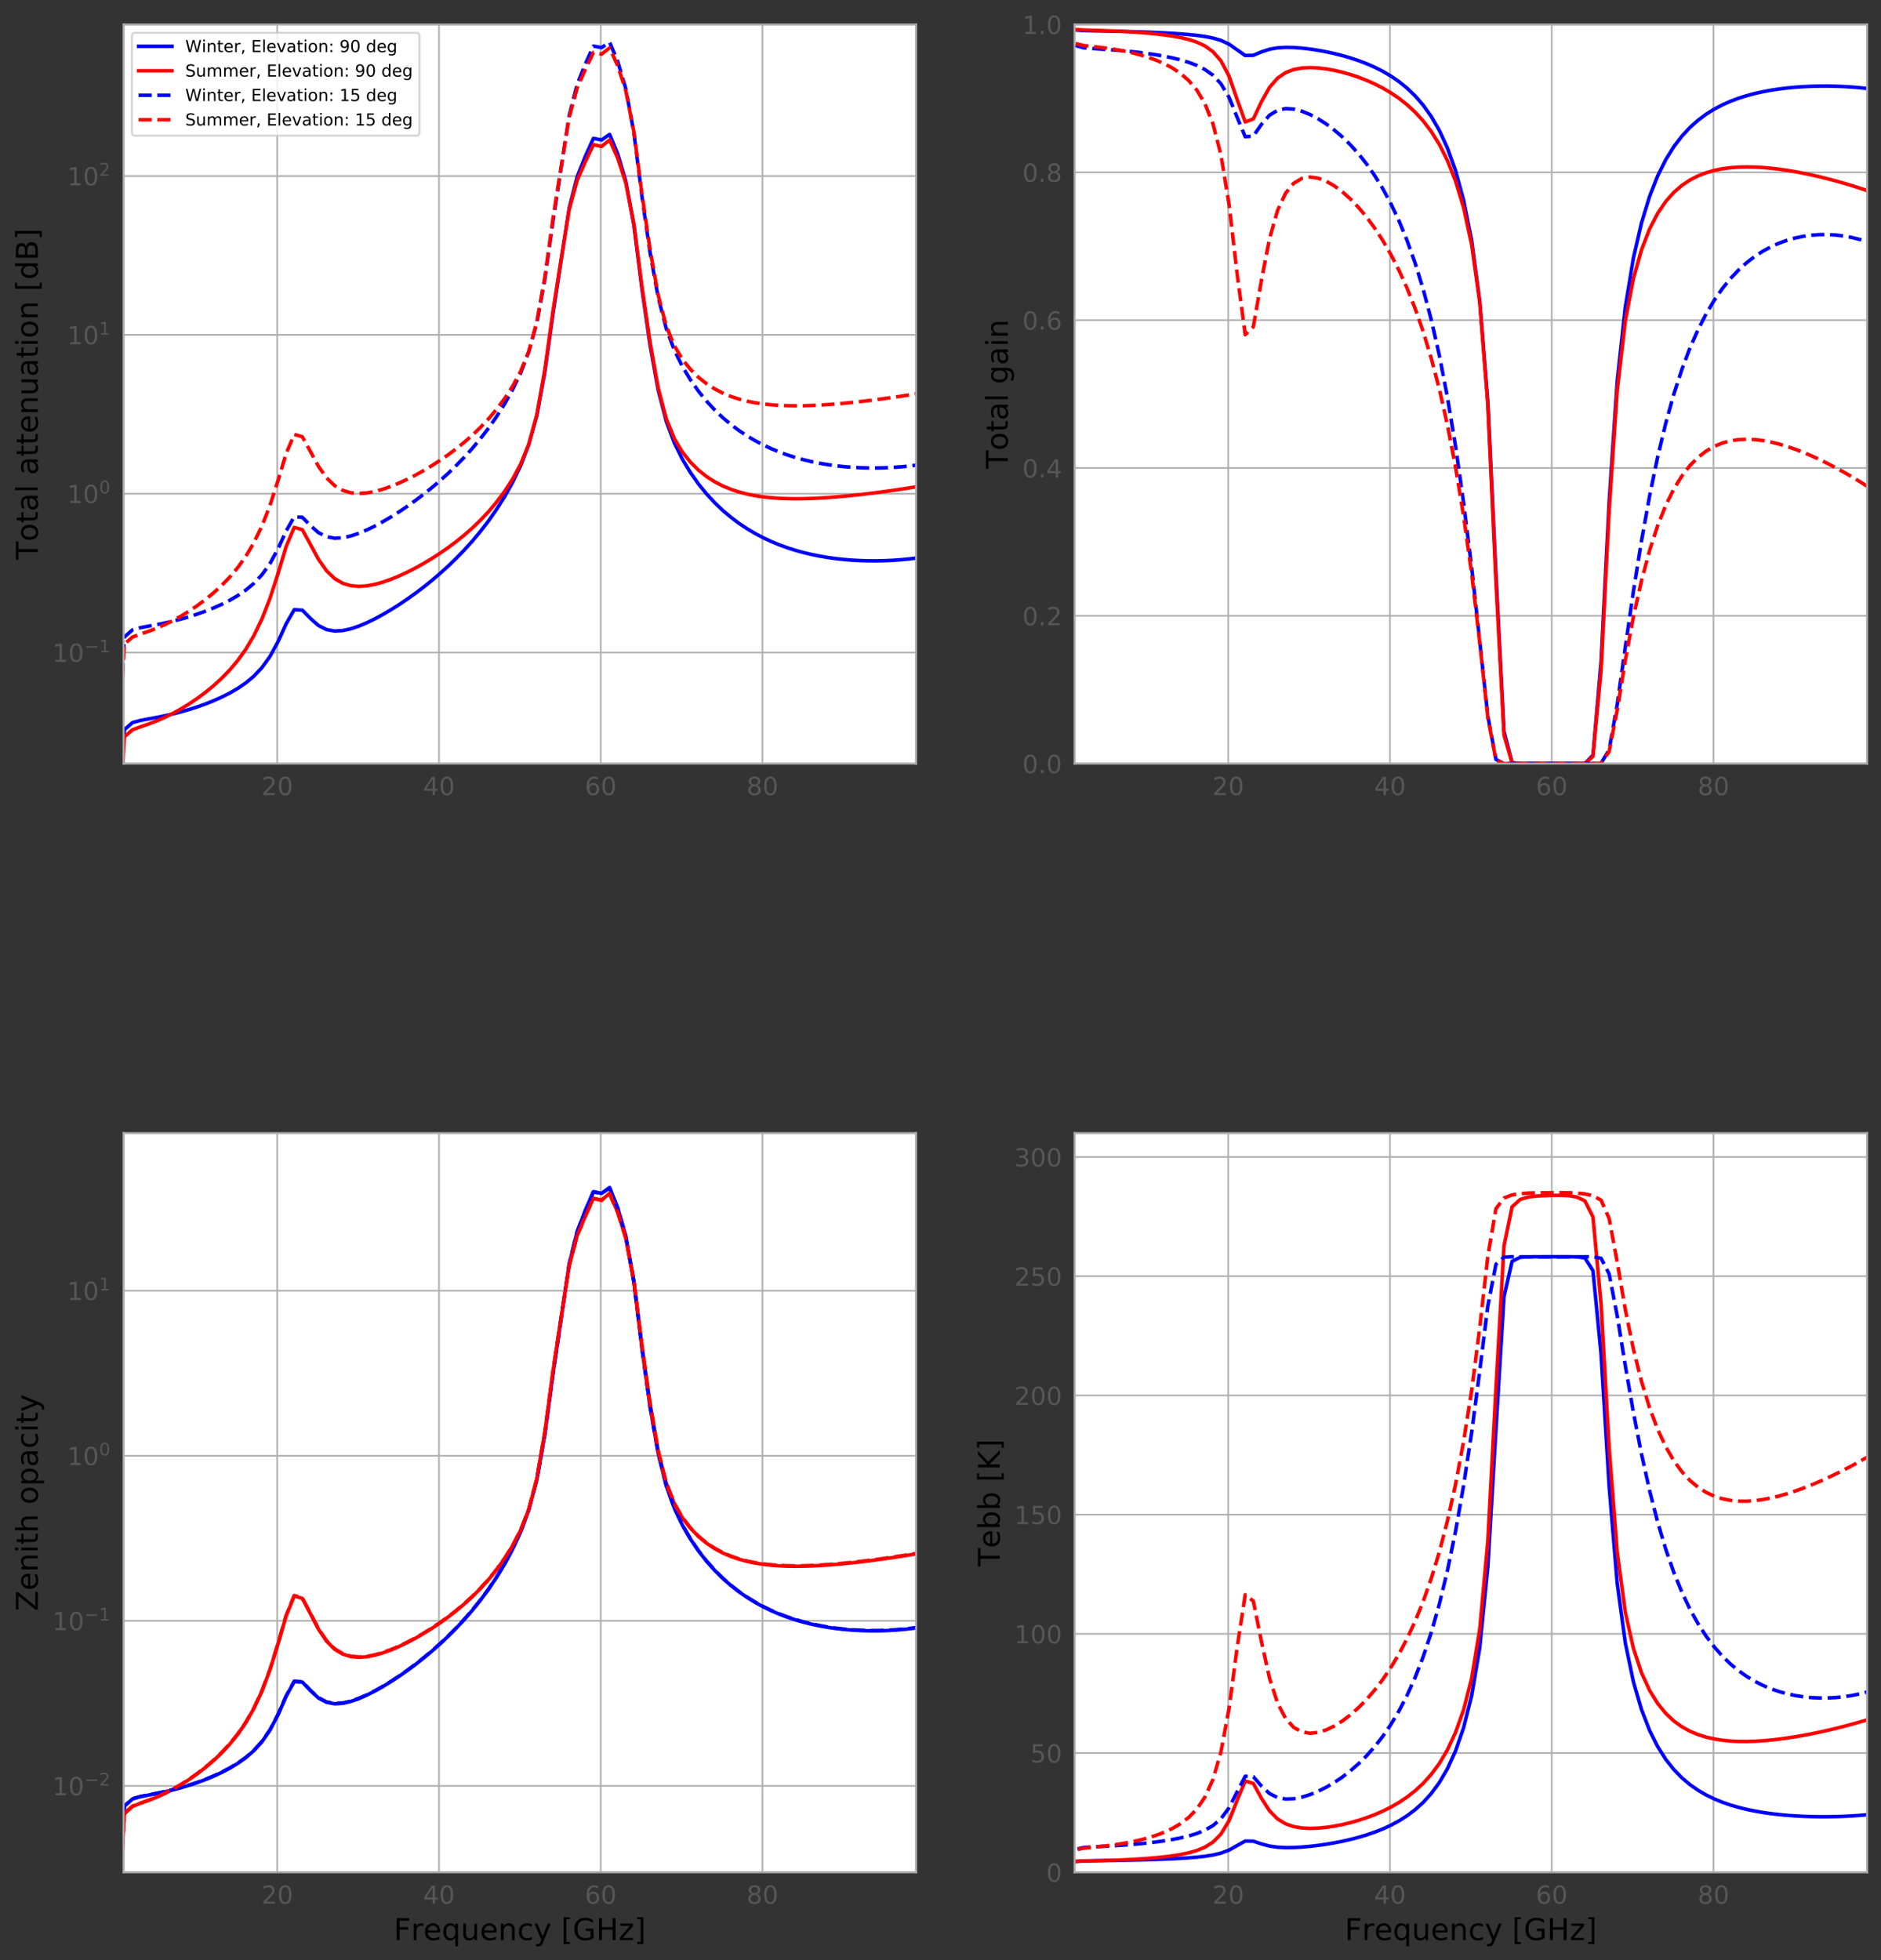 <?xml version="1.0" encoding="utf-8" standalone="no"?>
<!DOCTYPE svg PUBLIC "-//W3C//DTD SVG 1.1//EN"
  "http://www.w3.org/Graphics/SVG/1.1/DTD/svg11.dtd">
<!-- Created with matplotlib (http://matplotlib.org/) -->
<svg height="941pt" version="1.1" viewBox="0 0 903 941" width="903pt" xmlns="http://www.w3.org/2000/svg" xmlns:xlink="http://www.w3.org/1999/xlink">
 <rect x="0" y="0" width="903" height="941" fill="#333333" stroke="none"/>
 <defs>
  <style type="text/css">
*{stroke-linecap:butt;stroke-linejoin:round;}
  </style>
 </defs>
 <g id="figure_1">
  <g id="patch_1">
   <path d="M 0 941.549 
L 903.537 941.549 
L 903.537 0 
L 0 0 
z
" style="fill:none;"/>
  </g>
  <g id="axes_1">
   <g id="patch_2">
    <path d="M 59.337 366.575 
L 439.791 366.575 
L 439.791 11.759 
L 59.337 11.759 
z
" style="fill:#ffffff;"/>
   </g>
   <g id="matplotlib.axis_1">
    <g id="xtick_1">
     <g id="line2d_1">
      <path clip-path="url(#p649d2a8d2c)" d="M 133.098 366.575 
L 133.098 11.759 
" style="fill:none;stroke:#b0b0b0;stroke-linecap:square;stroke-width:0.8;"/>
     </g>
     <g id="line2d_2"/>
     <g id="text_1">
      <!-- 20 -->
      <defs>
       <path d="M 19.188 8.297 
L 53.609 8.297 
L 53.609 0 
L 7.328 0 
L 7.328 8.297 
Q 12.938 14.109 22.625 23.891 
Q 32.328 33.688 34.812 36.531 
Q 39.547 41.844 41.422 45.531 
Q 43.312 49.219 43.312 52.781 
Q 43.312 58.594 39.234 62.25 
Q 35.156 65.922 28.609 65.922 
Q 23.969 65.922 18.812 64.312 
Q 13.672 62.703 7.812 59.422 
L 7.812 69.391 
Q 13.766 71.781 18.938 73 
Q 24.125 74.219 28.422 74.219 
Q 39.75 74.219 46.484 68.547 
Q 53.219 62.891 53.219 53.422 
Q 53.219 48.922 51.531 44.891 
Q 49.859 40.875 45.406 35.406 
Q 44.188 33.984 37.641 27.219 
Q 31.109 20.453 19.188 8.297 
z
" id="DejaVuSans-32"/>
       <path d="M 31.781 66.406 
Q 24.172 66.406 20.328 58.906 
Q 16.5 51.422 16.5 36.375 
Q 16.5 21.391 20.328 13.891 
Q 24.172 6.391 31.781 6.391 
Q 39.453 6.391 43.281 13.891 
Q 47.125 21.391 47.125 36.375 
Q 47.125 51.422 43.281 58.906 
Q 39.453 66.406 31.781 66.406 
z
M 31.781 74.219 
Q 44.047 74.219 50.516 64.516 
Q 56.984 54.828 56.984 36.375 
Q 56.984 17.969 50.516 8.266 
Q 44.047 -1.422 31.781 -1.422 
Q 19.531 -1.422 13.062 8.266 
Q 6.594 17.969 6.594 36.375 
Q 6.594 54.828 13.062 64.516 
Q 19.531 74.219 31.781 74.219 
z
" id="DejaVuSans-30"/>
      </defs>
      <g style="fill:#565656;" transform="translate(125.463 381.693)scale(0.12 -0.12)">
       <use xlink:href="#DejaVuSans-32"/>
       <use x="63.623" xlink:href="#DejaVuSans-30"/>
      </g>
     </g>
    </g>
    <g id="xtick_2">
     <g id="line2d_3">
      <path clip-path="url(#p649d2a8d2c)" d="M 210.742 366.575 
L 210.742 11.759 
" style="fill:none;stroke:#b0b0b0;stroke-linecap:square;stroke-width:0.8;"/>
     </g>
     <g id="line2d_4"/>
     <g id="text_2">
      <!-- 40 -->
      <defs>
       <path d="M 37.797 64.312 
L 12.891 25.391 
L 37.797 25.391 
z
M 35.203 72.906 
L 47.609 72.906 
L 47.609 25.391 
L 58.016 25.391 
L 58.016 17.188 
L 47.609 17.188 
L 47.609 0 
L 37.797 0 
L 37.797 17.188 
L 4.891 17.188 
L 4.891 26.703 
z
" id="DejaVuSans-34"/>
      </defs>
      <g style="fill:#565656;" transform="translate(203.107 381.693)scale(0.12 -0.12)">
       <use xlink:href="#DejaVuSans-34"/>
       <use x="63.623" xlink:href="#DejaVuSans-30"/>
      </g>
     </g>
    </g>
    <g id="xtick_3">
     <g id="line2d_5">
      <path clip-path="url(#p649d2a8d2c)" d="M 288.386 366.575 
L 288.386 11.759 
" style="fill:none;stroke:#b0b0b0;stroke-linecap:square;stroke-width:0.8;"/>
     </g>
     <g id="line2d_6"/>
     <g id="text_3">
      <!-- 60 -->
      <defs>
       <path d="M 33.016 40.375 
Q 26.375 40.375 22.484 35.828 
Q 18.609 31.297 18.609 23.391 
Q 18.609 15.531 22.484 10.953 
Q 26.375 6.391 33.016 6.391 
Q 39.656 6.391 43.531 10.953 
Q 47.406 15.531 47.406 23.391 
Q 47.406 31.297 43.531 35.828 
Q 39.656 40.375 33.016 40.375 
z
M 52.594 71.297 
L 52.594 62.312 
Q 48.875 64.062 45.094 64.984 
Q 41.312 65.922 37.594 65.922 
Q 27.828 65.922 22.672 59.328 
Q 17.531 52.734 16.797 39.406 
Q 19.672 43.656 24.016 45.922 
Q 28.375 48.188 33.594 48.188 
Q 44.578 48.188 50.953 41.516 
Q 57.328 34.859 57.328 23.391 
Q 57.328 12.156 50.688 5.359 
Q 44.047 -1.422 33.016 -1.422 
Q 20.359 -1.422 13.672 8.266 
Q 6.984 17.969 6.984 36.375 
Q 6.984 53.656 15.188 63.938 
Q 23.391 74.219 37.203 74.219 
Q 40.922 74.219 44.703 73.484 
Q 48.484 72.75 52.594 71.297 
z
" id="DejaVuSans-36"/>
      </defs>
      <g style="fill:#565656;" transform="translate(280.751 381.693)scale(0.12 -0.12)">
       <use xlink:href="#DejaVuSans-36"/>
       <use x="63.623" xlink:href="#DejaVuSans-30"/>
      </g>
     </g>
    </g>
    <g id="xtick_4">
     <g id="line2d_7">
      <path clip-path="url(#p649d2a8d2c)" d="M 366.029 366.575 
L 366.029 11.759 
" style="fill:none;stroke:#b0b0b0;stroke-linecap:square;stroke-width:0.8;"/>
     </g>
     <g id="line2d_8"/>
     <g id="text_4">
      <!-- 80 -->
      <defs>
       <path d="M 31.781 34.625 
Q 24.75 34.625 20.719 30.859 
Q 16.703 27.094 16.703 20.516 
Q 16.703 13.922 20.719 10.156 
Q 24.75 6.391 31.781 6.391 
Q 38.812 6.391 42.859 10.172 
Q 46.922 13.969 46.922 20.516 
Q 46.922 27.094 42.891 30.859 
Q 38.875 34.625 31.781 34.625 
z
M 21.922 38.812 
Q 15.578 40.375 12.031 44.719 
Q 8.5 49.078 8.5 55.328 
Q 8.5 64.062 14.719 69.141 
Q 20.953 74.219 31.781 74.219 
Q 42.672 74.219 48.875 69.141 
Q 55.078 64.062 55.078 55.328 
Q 55.078 49.078 51.531 44.719 
Q 48 40.375 41.703 38.812 
Q 48.828 37.156 52.797 32.312 
Q 56.781 27.484 56.781 20.516 
Q 56.781 9.906 50.312 4.234 
Q 43.844 -1.422 31.781 -1.422 
Q 19.734 -1.422 13.25 4.234 
Q 6.781 9.906 6.781 20.516 
Q 6.781 27.484 10.781 32.312 
Q 14.797 37.156 21.922 38.812 
z
M 18.312 54.391 
Q 18.312 48.734 21.844 45.562 
Q 25.391 42.391 31.781 42.391 
Q 38.141 42.391 41.719 45.562 
Q 45.312 48.734 45.312 54.391 
Q 45.312 60.062 41.719 63.234 
Q 38.141 66.406 31.781 66.406 
Q 25.391 66.406 21.844 63.234 
Q 18.312 60.062 18.312 54.391 
z
" id="DejaVuSans-38"/>
      </defs>
      <g style="fill:#565656;" transform="translate(358.394 381.693)scale(0.12 -0.12)">
       <use xlink:href="#DejaVuSans-38"/>
       <use x="63.623" xlink:href="#DejaVuSans-30"/>
      </g>
     </g>
    </g>
   </g>
   <g id="matplotlib.axis_2">
    <g id="ytick_1">
     <g id="line2d_9">
      <path clip-path="url(#p649d2a8d2c)" d="M 59.337 313.277 
L 439.791 313.277 
" style="fill:none;stroke:#b0b0b0;stroke-linecap:square;stroke-width:0.8;"/>
     </g>
     <g id="line2d_10"/>
     <g id="text_5">
      <!-- $\mathdefault{10^{-1}}$ -->
      <defs>
       <path d="M 12.406 8.297 
L 28.516 8.297 
L 28.516 63.922 
L 10.984 60.406 
L 10.984 69.391 
L 28.422 72.906 
L 38.281 72.906 
L 38.281 8.297 
L 54.391 8.297 
L 54.391 0 
L 12.406 0 
z
" id="DejaVuSans-31"/>
       <path d="M 10.594 35.5 
L 73.188 35.5 
L 73.188 27.203 
L 10.594 27.203 
z
" id="DejaVuSans-2212"/>
      </defs>
      <g style="fill:#565656;" transform="translate(25.137 317.836)scale(0.12 -0.12)">
       <use transform="translate(0 0.684)" xlink:href="#DejaVuSans-31"/>
       <use transform="translate(63.623 0.684)" xlink:href="#DejaVuSans-30"/>
       <use transform="translate(128.203 38.966)scale(0.7)" xlink:href="#DejaVuSans-2212"/>
       <use transform="translate(186.855 38.966)scale(0.7)" xlink:href="#DejaVuSans-31"/>
      </g>
     </g>
    </g>
    <g id="ytick_2">
     <g id="line2d_11">
      <path clip-path="url(#p649d2a8d2c)" d="M 59.337 237.025 
L 439.791 237.025 
" style="fill:none;stroke:#b0b0b0;stroke-linecap:square;stroke-width:0.8;"/>
     </g>
     <g id="line2d_12"/>
     <g id="text_6">
      <!-- $\mathdefault{10^{0}}$ -->
      <g style="fill:#565656;" transform="translate(32.217 241.585)scale(0.12 -0.12)">
       <use transform="translate(0 0.766)" xlink:href="#DejaVuSans-31"/>
       <use transform="translate(63.623 0.766)" xlink:href="#DejaVuSans-30"/>
       <use transform="translate(128.203 39.047)scale(0.7)" xlink:href="#DejaVuSans-30"/>
      </g>
     </g>
    </g>
    <g id="ytick_3">
     <g id="line2d_13">
      <path clip-path="url(#p649d2a8d2c)" d="M 59.337 160.774 
L 439.791 160.774 
" style="fill:none;stroke:#b0b0b0;stroke-linecap:square;stroke-width:0.8;"/>
     </g>
     <g id="line2d_14"/>
     <g id="text_7">
      <!-- $\mathdefault{10^{1}}$ -->
      <g style="fill:#565656;" transform="translate(32.217 165.333)scale(0.12 -0.12)">
       <use transform="translate(0 0.684)" xlink:href="#DejaVuSans-31"/>
       <use transform="translate(63.623 0.684)" xlink:href="#DejaVuSans-30"/>
       <use transform="translate(128.203 38.966)scale(0.7)" xlink:href="#DejaVuSans-31"/>
      </g>
     </g>
    </g>
    <g id="ytick_4">
     <g id="line2d_15">
      <path clip-path="url(#p649d2a8d2c)" d="M 59.337 84.522 
L 439.791 84.522 
" style="fill:none;stroke:#b0b0b0;stroke-linecap:square;stroke-width:0.8;"/>
     </g>
     <g id="line2d_16"/>
     <g id="text_8">
      <!-- $\mathdefault{10^{2}}$ -->
      <g style="fill:#565656;" transform="translate(32.217 89.081)scale(0.12 -0.12)">
       <use transform="translate(0 0.766)" xlink:href="#DejaVuSans-31"/>
       <use transform="translate(63.623 0.766)" xlink:href="#DejaVuSans-30"/>
       <use transform="translate(128.203 39.047)scale(0.7)" xlink:href="#DejaVuSans-32"/>
      </g>
     </g>
    </g>
    <g id="ytick_5">
     <g id="line2d_17"/>
    </g>
    <g id="ytick_6">
     <g id="line2d_18"/>
    </g>
    <g id="ytick_7">
     <g id="line2d_19"/>
    </g>
    <g id="ytick_8">
     <g id="line2d_20"/>
    </g>
    <g id="ytick_9">
     <g id="line2d_21"/>
    </g>
    <g id="ytick_10">
     <g id="line2d_22"/>
    </g>
    <g id="ytick_11">
     <g id="line2d_23"/>
    </g>
    <g id="ytick_12">
     <g id="line2d_24"/>
    </g>
    <g id="ytick_13">
     <g id="line2d_25"/>
    </g>
    <g id="ytick_14">
     <g id="line2d_26"/>
    </g>
    <g id="ytick_15">
     <g id="line2d_27"/>
    </g>
    <g id="ytick_16">
     <g id="line2d_28"/>
    </g>
    <g id="ytick_17">
     <g id="line2d_29"/>
    </g>
    <g id="ytick_18">
     <g id="line2d_30"/>
    </g>
    <g id="ytick_19">
     <g id="line2d_31"/>
    </g>
    <g id="ytick_20">
     <g id="line2d_32"/>
    </g>
    <g id="ytick_21">
     <g id="line2d_33"/>
    </g>
    <g id="ytick_22">
     <g id="line2d_34"/>
    </g>
    <g id="ytick_23">
     <g id="line2d_35"/>
    </g>
    <g id="ytick_24">
     <g id="line2d_36"/>
    </g>
    <g id="ytick_25">
     <g id="line2d_37"/>
    </g>
    <g id="ytick_26">
     <g id="line2d_38"/>
    </g>
    <g id="ytick_27">
     <g id="line2d_39"/>
    </g>
    <g id="ytick_28">
     <g id="line2d_40"/>
    </g>
    <g id="ytick_29">
     <g id="line2d_41"/>
    </g>
    <g id="ytick_30">
     <g id="line2d_42"/>
    </g>
    <g id="ytick_31">
     <g id="line2d_43"/>
    </g>
    <g id="ytick_32">
     <g id="line2d_44"/>
    </g>
    <g id="ytick_33">
     <g id="line2d_45"/>
    </g>
    <g id="ytick_34">
     <g id="line2d_46"/>
    </g>
    <g id="ytick_35">
     <g id="line2d_47"/>
    </g>
    <g id="ytick_36">
     <g id="line2d_48"/>
    </g>
    <g id="ytick_37">
     <g id="line2d_49"/>
    </g>
    <g id="ytick_38">
     <g id="line2d_50"/>
    </g>
    <g id="ytick_39">
     <g id="line2d_51"/>
    </g>
    <g id="ytick_40">
     <g id="line2d_52"/>
    </g>
    <g id="ytick_41">
     <g id="line2d_53"/>
    </g>
    <g id="ytick_42">
     <g id="line2d_54"/>
    </g>
    <g id="ytick_43">
     <g id="line2d_55"/>
    </g>
    <g id="ytick_44">
     <g id="line2d_56"/>
    </g>
    <g id="text_9">
     <!-- Total attenuation [dB] -->
     <defs>
      <path d="M -0.297 72.906 
L 61.375 72.906 
L 61.375 64.594 
L 35.5 64.594 
L 35.5 0 
L 25.594 0 
L 25.594 64.594 
L -0.297 64.594 
z
" id="DejaVuSans-54"/>
      <path d="M 30.609 48.391 
Q 23.391 48.391 19.188 42.75 
Q 14.984 37.109 14.984 27.297 
Q 14.984 17.484 19.156 11.844 
Q 23.344 6.203 30.609 6.203 
Q 37.797 6.203 41.984 11.859 
Q 46.188 17.531 46.188 27.297 
Q 46.188 37.016 41.984 42.703 
Q 37.797 48.391 30.609 48.391 
z
M 30.609 56 
Q 42.328 56 49.016 48.375 
Q 55.719 40.766 55.719 27.297 
Q 55.719 13.875 49.016 6.219 
Q 42.328 -1.422 30.609 -1.422 
Q 18.844 -1.422 12.172 6.219 
Q 5.516 13.875 5.516 27.297 
Q 5.516 40.766 12.172 48.375 
Q 18.844 56 30.609 56 
z
" id="DejaVuSans-6f"/>
      <path d="M 18.312 70.219 
L 18.312 54.688 
L 36.812 54.688 
L 36.812 47.703 
L 18.312 47.703 
L 18.312 18.016 
Q 18.312 11.328 20.141 9.422 
Q 21.969 7.516 27.594 7.516 
L 36.812 7.516 
L 36.812 0 
L 27.594 0 
Q 17.188 0 13.234 3.875 
Q 9.281 7.766 9.281 18.016 
L 9.281 47.703 
L 2.688 47.703 
L 2.688 54.688 
L 9.281 54.688 
L 9.281 70.219 
z
" id="DejaVuSans-74"/>
      <path d="M 34.281 27.484 
Q 23.391 27.484 19.188 25 
Q 14.984 22.516 14.984 16.5 
Q 14.984 11.719 18.141 8.906 
Q 21.297 6.109 26.703 6.109 
Q 34.188 6.109 38.703 11.406 
Q 43.219 16.703 43.219 25.484 
L 43.219 27.484 
z
M 52.203 31.203 
L 52.203 0 
L 43.219 0 
L 43.219 8.297 
Q 40.141 3.328 35.547 0.953 
Q 30.953 -1.422 24.312 -1.422 
Q 15.922 -1.422 10.953 3.297 
Q 6 8.016 6 15.922 
Q 6 25.141 12.172 29.828 
Q 18.359 34.516 30.609 34.516 
L 43.219 34.516 
L 43.219 35.406 
Q 43.219 41.609 39.141 45 
Q 35.062 48.391 27.688 48.391 
Q 23 48.391 18.547 47.266 
Q 14.109 46.141 10.016 43.891 
L 10.016 52.203 
Q 14.938 54.109 19.578 55.047 
Q 24.219 56 28.609 56 
Q 40.484 56 46.344 49.844 
Q 52.203 43.703 52.203 31.203 
z
" id="DejaVuSans-61"/>
      <path d="M 9.422 75.984 
L 18.406 75.984 
L 18.406 0 
L 9.422 0 
z
" id="DejaVuSans-6c"/>
      <path id="DejaVuSans-20"/>
      <path d="M 56.203 29.594 
L 56.203 25.203 
L 14.891 25.203 
Q 15.484 15.922 20.484 11.062 
Q 25.484 6.203 34.422 6.203 
Q 39.594 6.203 44.453 7.469 
Q 49.312 8.734 54.109 11.281 
L 54.109 2.781 
Q 49.266 0.734 44.188 -0.344 
Q 39.109 -1.422 33.891 -1.422 
Q 20.797 -1.422 13.156 6.188 
Q 5.516 13.812 5.516 26.812 
Q 5.516 40.234 12.766 48.109 
Q 20.016 56 32.328 56 
Q 43.359 56 49.781 48.891 
Q 56.203 41.797 56.203 29.594 
z
M 47.219 32.234 
Q 47.125 39.594 43.094 43.984 
Q 39.062 48.391 32.422 48.391 
Q 24.906 48.391 20.391 44.141 
Q 15.875 39.891 15.188 32.172 
z
" id="DejaVuSans-65"/>
      <path d="M 54.891 33.016 
L 54.891 0 
L 45.906 0 
L 45.906 32.719 
Q 45.906 40.484 42.875 44.328 
Q 39.844 48.188 33.797 48.188 
Q 26.516 48.188 22.312 43.547 
Q 18.109 38.922 18.109 30.906 
L 18.109 0 
L 9.078 0 
L 9.078 54.688 
L 18.109 54.688 
L 18.109 46.188 
Q 21.344 51.125 25.703 53.562 
Q 30.078 56 35.797 56 
Q 45.219 56 50.047 50.172 
Q 54.891 44.344 54.891 33.016 
z
" id="DejaVuSans-6e"/>
      <path d="M 8.5 21.578 
L 8.5 54.688 
L 17.484 54.688 
L 17.484 21.922 
Q 17.484 14.156 20.5 10.266 
Q 23.531 6.391 29.594 6.391 
Q 36.859 6.391 41.078 11.031 
Q 45.312 15.672 45.312 23.688 
L 45.312 54.688 
L 54.297 54.688 
L 54.297 0 
L 45.312 0 
L 45.312 8.406 
Q 42.047 3.422 37.719 1 
Q 33.406 -1.422 27.688 -1.422 
Q 18.266 -1.422 13.375 4.438 
Q 8.5 10.297 8.5 21.578 
z
M 31.109 56 
z
" id="DejaVuSans-75"/>
      <path d="M 9.422 54.688 
L 18.406 54.688 
L 18.406 0 
L 9.422 0 
z
M 9.422 75.984 
L 18.406 75.984 
L 18.406 64.594 
L 9.422 64.594 
z
" id="DejaVuSans-69"/>
      <path d="M 8.594 75.984 
L 29.297 75.984 
L 29.297 69 
L 17.578 69 
L 17.578 -6.203 
L 29.297 -6.203 
L 29.297 -13.188 
L 8.594 -13.188 
z
" id="DejaVuSans-5b"/>
      <path d="M 45.406 46.391 
L 45.406 75.984 
L 54.391 75.984 
L 54.391 0 
L 45.406 0 
L 45.406 8.203 
Q 42.578 3.328 38.25 0.953 
Q 33.938 -1.422 27.875 -1.422 
Q 17.969 -1.422 11.734 6.484 
Q 5.516 14.406 5.516 27.297 
Q 5.516 40.188 11.734 48.094 
Q 17.969 56 27.875 56 
Q 33.938 56 38.25 53.625 
Q 42.578 51.266 45.406 46.391 
z
M 14.797 27.297 
Q 14.797 17.391 18.875 11.75 
Q 22.953 6.109 30.078 6.109 
Q 37.203 6.109 41.297 11.75 
Q 45.406 17.391 45.406 27.297 
Q 45.406 37.203 41.297 42.844 
Q 37.203 48.484 30.078 48.484 
Q 22.953 48.484 18.875 42.844 
Q 14.797 37.203 14.797 27.297 
z
" id="DejaVuSans-64"/>
      <path d="M 19.672 34.812 
L 19.672 8.109 
L 35.5 8.109 
Q 43.453 8.109 47.281 11.406 
Q 51.125 14.703 51.125 21.484 
Q 51.125 28.328 47.281 31.562 
Q 43.453 34.812 35.5 34.812 
z
M 19.672 64.797 
L 19.672 42.828 
L 34.281 42.828 
Q 41.5 42.828 45.031 45.531 
Q 48.578 48.25 48.578 53.812 
Q 48.578 59.328 45.031 62.062 
Q 41.5 64.797 34.281 64.797 
z
M 9.812 72.906 
L 35.016 72.906 
Q 46.297 72.906 52.391 68.219 
Q 58.5 63.531 58.5 54.891 
Q 58.5 48.188 55.375 44.234 
Q 52.25 40.281 46.188 39.312 
Q 53.469 37.75 57.5 32.781 
Q 61.531 27.828 61.531 20.406 
Q 61.531 10.641 54.891 5.312 
Q 48.25 0 35.984 0 
L 9.812 0 
z
" id="DejaVuSans-42"/>
      <path d="M 30.422 75.984 
L 30.422 -13.188 
L 9.719 -13.188 
L 9.719 -6.203 
L 21.391 -6.203 
L 21.391 69 
L 9.719 69 
L 9.719 75.984 
z
" id="DejaVuSans-5d"/>
     </defs>
     <g transform="translate(18.142 268.709)rotate(-90)scale(0.144 -0.144)">
      <use xlink:href="#DejaVuSans-54"/>
      <use x="60.818" xlink:href="#DejaVuSans-6f"/>
      <use x="122" xlink:href="#DejaVuSans-74"/>
      <use x="161.209" xlink:href="#DejaVuSans-61"/>
      <use x="222.488" xlink:href="#DejaVuSans-6c"/>
      <use x="250.271" xlink:href="#DejaVuSans-20"/>
      <use x="282.059" xlink:href="#DejaVuSans-61"/>
      <use x="343.338" xlink:href="#DejaVuSans-74"/>
      <use x="382.547" xlink:href="#DejaVuSans-74"/>
      <use x="421.756" xlink:href="#DejaVuSans-65"/>
      <use x="483.279" xlink:href="#DejaVuSans-6e"/>
      <use x="546.658" xlink:href="#DejaVuSans-75"/>
      <use x="610.037" xlink:href="#DejaVuSans-61"/>
      <use x="671.316" xlink:href="#DejaVuSans-74"/>
      <use x="710.525" xlink:href="#DejaVuSans-69"/>
      <use x="738.309" xlink:href="#DejaVuSans-6f"/>
      <use x="799.49" xlink:href="#DejaVuSans-6e"/>
      <use x="862.869" xlink:href="#DejaVuSans-20"/>
      <use x="894.656" xlink:href="#DejaVuSans-5b"/>
      <use x="933.67" xlink:href="#DejaVuSans-64"/>
      <use x="997.146" xlink:href="#DejaVuSans-42"/>
      <use x="1065.75" xlink:href="#DejaVuSans-5d"/>
     </g>
    </g>
   </g>
   <g id="line2d_57">
    <path clip-path="url(#p649d2a8d2c)" d="M 55.843 422.716 
L 59.725 350.29 
L 63.607 346.896 
L 67.489 345.842 
L 71.371 345.111 
L 75.253 344.394 
L 79.136 343.608 
L 83.018 342.723 
L 86.9 341.727 
L 90.782 340.61 
L 94.664 339.365 
L 98.547 337.979 
L 102.429 336.437 
L 106.311 334.711 
L 110.193 332.76 
L 114.075 330.516 
L 117.958 327.867 
L 121.84 324.634 
L 125.722 320.528 
L 129.604 315.128 
L 133.486 308.006 
L 137.369 299.48 
L 141.251 292.705 
L 145.133 292.93 
L 149.015 296.866 
L 152.897 300.301 
L 156.779 302.261 
L 160.662 302.948 
L 164.544 302.722 
L 168.426 301.862 
L 172.308 300.554 
L 176.19 298.915 
L 180.073 297.019 
L 183.955 294.912 
L 187.837 292.622 
L 191.719 290.164 
L 195.601 287.545 
L 199.484 284.766 
L 203.366 281.823 
L 207.248 278.706 
L 211.13 275.401 
L 215.012 271.892 
L 218.894 268.154 
L 222.777 264.159 
L 226.659 259.868 
L 230.541 255.234 
L 234.423 250.195 
L 238.305 244.665 
L 242.188 238.527 
L 246.07 231.6 
L 249.952 223.545 
L 253.834 213.48 
L 257.716 199.495 
L 261.599 178.336 
L 265.481 150.565 
L 269.363 125.092 
L 273.245 99.863 
L 277.127 84.729 
L 281.01 75.016 
L 284.892 66.395 
L 288.774 67.208 
L 292.656 64.506 
L 296.538 73.894 
L 300.42 86.894 
L 304.303 108.065 
L 308.185 138.814 
L 312.067 165.697 
L 315.949 187.219 
L 319.831 202.219 
L 323.714 212.61 
L 327.596 220.464 
L 331.478 226.902 
L 335.36 232.401 
L 339.242 237.176 
L 343.125 241.363 
L 347.007 245.058 
L 350.889 248.332 
L 354.771 251.24 
L 358.653 253.826 
L 362.535 256.125 
L 366.418 258.168 
L 370.3 259.978 
L 374.182 261.578 
L 378.064 262.987 
L 381.946 264.219 
L 385.829 265.29 
L 389.711 266.212 
L 393.593 266.996 
L 397.475 267.65 
L 401.357 268.184 
L 405.24 268.604 
L 409.122 268.916 
L 413.004 269.125 
L 416.886 269.235 
L 420.768 269.249 
L 424.651 269.167 
L 428.533 268.989 
L 432.415 268.716 
L 436.297 268.343 
L 440.179 267.865 
" style="fill:none;stroke:#0000ff;stroke-linecap:square;stroke-width:1.7;"/>
   </g>
   <g id="line2d_58">
    <path clip-path="url(#p649d2a8d2c)" d="M 55.843 424.07 
L 59.725 353.693 
L 63.607 350.341 
L 67.489 348.901 
L 71.371 347.571 
L 75.253 346.086 
L 79.136 344.389 
L 83.018 342.465 
L 86.9 340.313 
L 90.782 337.931 
L 94.664 335.309 
L 98.547 332.428 
L 102.429 329.251 
L 106.311 325.715 
L 110.193 321.724 
L 114.075 317.134 
L 117.958 311.732 
L 121.84 305.218 
L 125.722 297.199 
L 129.604 287.263 
L 133.486 275.281 
L 137.369 262.377 
L 141.251 253.162 
L 145.133 254.289 
L 149.015 261.349 
L 152.897 268.527 
L 156.779 274.039 
L 160.662 277.763 
L 164.544 280.022 
L 168.426 281.172 
L 172.308 281.503 
L 176.19 281.227 
L 180.073 280.492 
L 183.955 279.404 
L 187.837 278.035 
L 191.719 276.433 
L 195.601 274.63 
L 199.484 272.646 
L 203.366 270.491 
L 207.248 268.166 
L 211.13 265.665 
L 215.012 262.977 
L 218.894 260.081 
L 222.777 256.952 
L 226.659 253.551 
L 230.541 249.83 
L 234.423 245.724 
L 238.305 241.143 
L 242.188 235.96 
L 246.07 229.974 
L 249.952 222.78 
L 253.834 213.232 
L 257.716 199.117 
L 261.599 177.204 
L 265.481 149.227 
L 269.363 124.64 
L 273.245 100.707 
L 277.127 86.437 
L 281.01 77.658 
L 284.892 69.429 
L 288.774 70.325 
L 292.656 67.202 
L 296.538 75.917 
L 300.42 87.843 
L 304.303 107.571 
L 308.185 137.561 
L 312.067 164.291 
L 315.949 186.088 
L 319.831 200.983 
L 323.714 210.527 
L 327.596 217.023 
L 331.478 221.888 
L 335.36 225.734 
L 339.242 228.818 
L 343.125 231.302 
L 347.007 233.303 
L 350.889 234.908 
L 354.771 236.186 
L 358.653 237.191 
L 362.535 237.966 
L 366.418 238.546 
L 370.3 238.962 
L 374.182 239.237 
L 378.064 239.391 
L 381.946 239.442 
L 385.829 239.403 
L 389.711 239.286 
L 393.593 239.102 
L 397.475 238.859 
L 401.357 238.563 
L 405.24 238.222 
L 409.122 237.839 
L 413.004 237.42 
L 416.886 236.966 
L 420.768 236.482 
L 424.651 235.968 
L 428.533 235.426 
L 432.415 234.857 
L 436.297 234.261 
L 440.179 233.637 
" style="fill:none;stroke:#ff0000;stroke-linecap:square;stroke-width:1.7;"/>
   </g>
   <g id="line2d_59">
    <path clip-path="url(#p649d2a8d2c)" d="M 55.843 378.471 
L 59.725 305.781 
L 63.607 302.376 
L 67.489 301.318 
L 71.371 300.586 
L 75.253 299.868 
L 79.136 299.08 
L 83.018 298.195 
L 86.9 297.197 
L 90.782 296.079 
L 94.664 294.832 
L 98.547 293.444 
L 102.429 291.9 
L 106.311 290.172 
L 110.193 288.218 
L 114.075 285.97 
L 117.958 283.317 
L 121.84 280.078 
L 125.722 275.965 
L 129.604 270.556 
L 133.486 263.424 
L 137.369 254.892 
L 141.251 248.118 
L 145.133 248.339 
L 149.015 252.277 
L 152.897 255.719 
L 156.779 257.687 
L 160.662 258.381 
L 164.544 258.16 
L 168.426 257.304 
L 172.308 255.999 
L 176.19 254.362 
L 180.073 252.469 
L 183.955 250.363 
L 187.837 248.075 
L 191.719 245.618 
L 195.601 243.001 
L 199.484 240.223 
L 203.366 237.281 
L 207.248 234.165 
L 211.13 230.862 
L 215.012 227.353 
L 218.894 223.617 
L 222.777 219.623 
L 226.659 215.333 
L 230.541 210.7 
L 234.423 205.662 
L 238.305 200.133 
L 242.188 193.996 
L 246.07 187.07 
L 249.952 179.014 
L 253.834 168.949 
L 257.716 154.967 
L 261.599 133.85 
L 265.481 106.161 
L 269.363 80.666 
L 273.245 55.488 
L 277.127 40.37 
L 281.01 30.654 
L 284.892 22.145 
L 288.774 22.861 
L 292.656 20.267 
L 296.538 29.514 
L 300.42 42.534 
L 304.303 63.762 
L 308.185 94.341 
L 312.067 121.178 
L 315.949 142.686 
L 319.831 157.686 
L 323.714 168.078 
L 327.596 175.931 
L 331.478 182.368 
L 335.36 187.865 
L 339.242 192.639 
L 343.125 196.824 
L 347.007 200.517 
L 350.889 203.789 
L 354.771 206.694 
L 358.653 209.278 
L 362.535 211.574 
L 366.418 213.614 
L 370.3 215.422 
L 374.182 217.019 
L 378.064 218.425 
L 381.946 219.655 
L 385.829 220.724 
L 389.711 221.644 
L 393.593 222.425 
L 397.475 223.077 
L 401.357 223.609 
L 405.24 224.027 
L 409.122 224.337 
L 413.004 224.545 
L 416.886 224.653 
L 420.768 224.665 
L 424.651 224.582 
L 428.533 224.404 
L 432.415 224.129 
L 436.297 223.756 
L 440.179 223.278 
" style="fill:none;stroke:#0000ff;stroke-dasharray:6.29,2.72;stroke-dashoffset:0;stroke-width:1.7;"/>
   </g>
   <g id="line2d_60">
    <path clip-path="url(#p649d2a8d2c)" d="M 55.843 379.843 
L 59.725 309.201 
L 63.607 305.837 
L 67.489 304.392 
L 71.371 303.057 
L 75.253 301.567 
L 79.136 299.865 
L 83.018 297.935 
L 86.9 295.777 
L 90.782 293.388 
L 94.664 290.76 
L 98.547 287.872 
L 102.429 284.688 
L 106.311 281.144 
L 110.193 277.146 
L 114.075 272.547 
L 117.958 267.136 
L 121.84 260.612 
L 125.722 252.585 
L 129.604 242.64 
L 133.486 230.653 
L 137.369 217.751 
L 141.251 208.545 
L 145.133 209.665 
L 149.015 216.718 
L 152.897 223.898 
L 156.779 229.413 
L 160.662 233.142 
L 164.544 235.407 
L 168.426 236.563 
L 172.308 236.898 
L 176.19 236.625 
L 180.073 235.894 
L 183.955 234.809 
L 187.837 233.443 
L 191.719 231.844 
L 195.601 230.044 
L 199.484 228.064 
L 203.366 225.911 
L 207.248 223.589 
L 211.13 221.092 
L 215.012 218.406 
L 218.894 215.514 
L 222.777 212.388 
L 226.659 208.991 
L 230.541 205.275 
L 234.423 201.173 
L 238.305 196.597 
L 242.188 191.417 
L 246.07 185.436 
L 249.952 178.246 
L 253.834 168.702 
L 257.716 154.595 
L 261.599 132.737 
L 265.481 104.846 
L 269.363 80.231 
L 273.245 56.347 
L 277.127 42.099 
L 281.01 33.317 
L 284.892 25.201 
L 288.774 25.999 
L 292.656 22.984 
L 296.538 31.557 
L 300.42 43.501 
L 304.303 63.291 
L 308.185 93.104 
L 312.067 119.782 
L 315.949 141.559 
L 319.831 156.446 
L 323.714 165.986 
L 327.596 172.476 
L 331.478 177.334 
L 335.36 181.173 
L 339.242 184.249 
L 343.125 186.727 
L 347.007 188.721 
L 350.889 190.321 
L 354.771 191.593 
L 358.653 192.593 
L 362.535 193.363 
L 366.418 193.939 
L 370.3 194.351 
L 374.182 194.622 
L 378.064 194.773 
L 381.946 194.82 
L 385.829 194.779 
L 389.711 194.66 
L 393.593 194.473 
L 397.475 194.228 
L 401.357 193.931 
L 405.24 193.588 
L 409.122 193.203 
L 413.004 192.783 
L 416.886 192.328 
L 420.768 191.842 
L 424.651 191.328 
L 428.533 190.785 
L 432.415 190.216 
L 436.297 189.619 
L 440.179 188.994 
" style="fill:none;stroke:#ff0000;stroke-dasharray:6.29,2.72;stroke-dashoffset:0;stroke-width:1.7;"/>
   </g>
   <g id="patch_3">
    <path d="M 59.337 366.575 
L 59.337 11.759 
" style="fill:none;stroke:#aaaaaa;stroke-linecap:square;stroke-linejoin:miter;"/>
   </g>
   <g id="patch_4">
    <path d="M 439.791 366.575 
L 439.791 11.759 
" style="fill:none;stroke:#aaaaaa;stroke-linecap:square;stroke-linejoin:miter;"/>
   </g>
   <g id="patch_5">
    <path d="M 59.337 366.575 
L 439.791 366.575 
" style="fill:none;stroke:#aaaaaa;stroke-linecap:square;stroke-linejoin:miter;"/>
   </g>
   <g id="patch_6">
    <path d="M 59.337 11.759 
L 439.791 11.759 
" style="fill:none;stroke:#aaaaaa;stroke-linecap:square;stroke-linejoin:miter;"/>
   </g>
   <g id="legend_1">
    <g id="patch_7">
     <path d="M 64.936 65.129 
L 199.768 65.129 
Q 201.368 65.129 201.368 63.529 
L 201.368 17.359 
Q 201.368 15.759 199.768 15.759 
L 64.936 15.759 
Q 63.337 15.759 63.337 17.359 
L 63.337 63.529 
Q 63.337 65.129 64.936 65.129 
z
" style="fill:#ffffff;opacity:0.8;stroke:#cccccc;stroke-linejoin:miter;"/>
    </g>
    <g id="line2d_61">
     <path d="M 66.537 22.238 
L 82.537 22.238 
" style="fill:none;stroke:#0000ff;stroke-linecap:square;stroke-width:1.7;"/>
    </g>
    <g id="line2d_62"/>
    <g id="text_10">
     <!-- Winter, Elevation: 90 deg -->
     <defs>
      <path d="M 3.328 72.906 
L 13.281 72.906 
L 28.609 11.281 
L 43.891 72.906 
L 54.984 72.906 
L 70.312 11.281 
L 85.594 72.906 
L 95.609 72.906 
L 77.297 0 
L 64.891 0 
L 49.516 63.281 
L 33.984 0 
L 21.578 0 
z
" id="DejaVuSans-57"/>
      <path d="M 41.109 46.297 
Q 39.594 47.172 37.812 47.578 
Q 36.031 48 33.891 48 
Q 26.266 48 22.188 43.047 
Q 18.109 38.094 18.109 28.812 
L 18.109 0 
L 9.078 0 
L 9.078 54.688 
L 18.109 54.688 
L 18.109 46.188 
Q 20.953 51.172 25.484 53.578 
Q 30.031 56 36.531 56 
Q 37.453 56 38.578 55.875 
Q 39.703 55.766 41.062 55.516 
z
" id="DejaVuSans-72"/>
      <path d="M 11.719 12.406 
L 22.016 12.406 
L 22.016 4 
L 14.016 -11.625 
L 7.719 -11.625 
L 11.719 4 
z
" id="DejaVuSans-2c"/>
      <path d="M 9.812 72.906 
L 55.906 72.906 
L 55.906 64.594 
L 19.672 64.594 
L 19.672 43.016 
L 54.391 43.016 
L 54.391 34.719 
L 19.672 34.719 
L 19.672 8.297 
L 56.781 8.297 
L 56.781 0 
L 9.812 0 
z
" id="DejaVuSans-45"/>
      <path d="M 2.984 54.688 
L 12.5 54.688 
L 29.594 8.797 
L 46.688 54.688 
L 56.203 54.688 
L 35.688 0 
L 23.484 0 
z
" id="DejaVuSans-76"/>
      <path d="M 11.719 12.406 
L 22.016 12.406 
L 22.016 0 
L 11.719 0 
z
M 11.719 51.703 
L 22.016 51.703 
L 22.016 39.312 
L 11.719 39.312 
z
" id="DejaVuSans-3a"/>
      <path d="M 10.984 1.516 
L 10.984 10.5 
Q 14.703 8.734 18.5 7.812 
Q 22.312 6.891 25.984 6.891 
Q 35.75 6.891 40.891 13.453 
Q 46.047 20.016 46.781 33.406 
Q 43.953 29.203 39.594 26.953 
Q 35.25 24.703 29.984 24.703 
Q 19.047 24.703 12.672 31.312 
Q 6.297 37.938 6.297 49.422 
Q 6.297 60.641 12.938 67.422 
Q 19.578 74.219 30.609 74.219 
Q 43.266 74.219 49.922 64.516 
Q 56.594 54.828 56.594 36.375 
Q 56.594 19.141 48.406 8.859 
Q 40.234 -1.422 26.422 -1.422 
Q 22.703 -1.422 18.891 -0.688 
Q 15.094 0.047 10.984 1.516 
z
M 30.609 32.422 
Q 37.25 32.422 41.125 36.953 
Q 45.016 41.5 45.016 49.422 
Q 45.016 57.281 41.125 61.844 
Q 37.25 66.406 30.609 66.406 
Q 23.969 66.406 20.094 61.844 
Q 16.219 57.281 16.219 49.422 
Q 16.219 41.5 20.094 36.953 
Q 23.969 32.422 30.609 32.422 
z
" id="DejaVuSans-39"/>
      <path d="M 45.406 27.984 
Q 45.406 37.75 41.375 43.109 
Q 37.359 48.484 30.078 48.484 
Q 22.859 48.484 18.828 43.109 
Q 14.797 37.75 14.797 27.984 
Q 14.797 18.266 18.828 12.891 
Q 22.859 7.516 30.078 7.516 
Q 37.359 7.516 41.375 12.891 
Q 45.406 18.266 45.406 27.984 
z
M 54.391 6.781 
Q 54.391 -7.172 48.188 -13.984 
Q 42 -20.797 29.203 -20.797 
Q 24.469 -20.797 20.266 -20.094 
Q 16.062 -19.391 12.109 -17.922 
L 12.109 -9.188 
Q 16.062 -11.328 19.922 -12.344 
Q 23.781 -13.375 27.781 -13.375 
Q 36.625 -13.375 41.016 -8.766 
Q 45.406 -4.156 45.406 5.172 
L 45.406 9.625 
Q 42.625 4.781 38.281 2.391 
Q 33.938 0 27.875 0 
Q 17.828 0 11.672 7.656 
Q 5.516 15.328 5.516 27.984 
Q 5.516 40.672 11.672 48.328 
Q 17.828 56 27.875 56 
Q 33.938 56 38.281 53.609 
Q 42.625 51.219 45.406 46.391 
L 45.406 54.688 
L 54.391 54.688 
z
" id="DejaVuSans-67"/>
     </defs>
     <g transform="translate(88.936 25.038)scale(0.08 -0.08)">
      <use xlink:href="#DejaVuSans-57"/>
      <use x="98.846" xlink:href="#DejaVuSans-69"/>
      <use x="126.629" xlink:href="#DejaVuSans-6e"/>
      <use x="190.008" xlink:href="#DejaVuSans-74"/>
      <use x="229.217" xlink:href="#DejaVuSans-65"/>
      <use x="290.74" xlink:href="#DejaVuSans-72"/>
      <use x="331.854" xlink:href="#DejaVuSans-2c"/>
      <use x="363.641" xlink:href="#DejaVuSans-20"/>
      <use x="395.428" xlink:href="#DejaVuSans-45"/>
      <use x="458.611" xlink:href="#DejaVuSans-6c"/>
      <use x="486.395" xlink:href="#DejaVuSans-65"/>
      <use x="547.918" xlink:href="#DejaVuSans-76"/>
      <use x="607.098" xlink:href="#DejaVuSans-61"/>
      <use x="668.377" xlink:href="#DejaVuSans-74"/>
      <use x="707.586" xlink:href="#DejaVuSans-69"/>
      <use x="735.369" xlink:href="#DejaVuSans-6f"/>
      <use x="796.551" xlink:href="#DejaVuSans-6e"/>
      <use x="859.93" xlink:href="#DejaVuSans-3a"/>
      <use x="893.621" xlink:href="#DejaVuSans-20"/>
      <use x="925.408" xlink:href="#DejaVuSans-39"/>
      <use x="989.031" xlink:href="#DejaVuSans-30"/>
      <use x="1052.654" xlink:href="#DejaVuSans-20"/>
      <use x="1084.441" xlink:href="#DejaVuSans-64"/>
      <use x="1147.918" xlink:href="#DejaVuSans-65"/>
      <use x="1209.441" xlink:href="#DejaVuSans-67"/>
     </g>
    </g>
    <g id="line2d_63">
     <path d="M 66.537 33.98 
L 82.537 33.98 
" style="fill:none;stroke:#ff0000;stroke-linecap:square;stroke-width:1.7;"/>
    </g>
    <g id="line2d_64"/>
    <g id="text_11">
     <!-- Summer, Elevation: 90 deg -->
     <defs>
      <path d="M 53.516 70.516 
L 53.516 60.891 
Q 47.906 63.578 42.922 64.891 
Q 37.938 66.219 33.297 66.219 
Q 25.25 66.219 20.875 63.094 
Q 16.5 59.969 16.5 54.203 
Q 16.5 49.359 19.406 46.891 
Q 22.312 44.438 30.422 42.922 
L 36.375 41.703 
Q 47.406 39.594 52.656 34.297 
Q 57.906 29 57.906 20.125 
Q 57.906 9.516 50.797 4.047 
Q 43.703 -1.422 29.984 -1.422 
Q 24.812 -1.422 18.969 -0.25 
Q 13.141 0.922 6.891 3.219 
L 6.891 13.375 
Q 12.891 10.016 18.656 8.297 
Q 24.422 6.594 29.984 6.594 
Q 38.422 6.594 43.016 9.906 
Q 47.609 13.234 47.609 19.391 
Q 47.609 24.75 44.312 27.781 
Q 41.016 30.812 33.5 32.328 
L 27.484 33.5 
Q 16.453 35.688 11.516 40.375 
Q 6.594 45.062 6.594 53.422 
Q 6.594 63.094 13.406 68.656 
Q 20.219 74.219 32.172 74.219 
Q 37.312 74.219 42.625 73.281 
Q 47.953 72.359 53.516 70.516 
z
" id="DejaVuSans-53"/>
      <path d="M 52 44.188 
Q 55.375 50.25 60.062 53.125 
Q 64.75 56 71.094 56 
Q 79.641 56 84.281 50.016 
Q 88.922 44.047 88.922 33.016 
L 88.922 0 
L 79.891 0 
L 79.891 32.719 
Q 79.891 40.578 77.094 44.375 
Q 74.312 48.188 68.609 48.188 
Q 61.625 48.188 57.562 43.547 
Q 53.516 38.922 53.516 30.906 
L 53.516 0 
L 44.484 0 
L 44.484 32.719 
Q 44.484 40.625 41.703 44.406 
Q 38.922 48.188 33.109 48.188 
Q 26.219 48.188 22.156 43.531 
Q 18.109 38.875 18.109 30.906 
L 18.109 0 
L 9.078 0 
L 9.078 54.688 
L 18.109 54.688 
L 18.109 46.188 
Q 21.188 51.219 25.484 53.609 
Q 29.781 56 35.688 56 
Q 41.656 56 45.828 52.969 
Q 50 49.953 52 44.188 
z
" id="DejaVuSans-6d"/>
     </defs>
     <g transform="translate(88.936 36.78)scale(0.08 -0.08)">
      <use xlink:href="#DejaVuSans-53"/>
      <use x="63.477" xlink:href="#DejaVuSans-75"/>
      <use x="126.855" xlink:href="#DejaVuSans-6d"/>
      <use x="224.268" xlink:href="#DejaVuSans-6d"/>
      <use x="321.68" xlink:href="#DejaVuSans-65"/>
      <use x="383.203" xlink:href="#DejaVuSans-72"/>
      <use x="424.316" xlink:href="#DejaVuSans-2c"/>
      <use x="456.104" xlink:href="#DejaVuSans-20"/>
      <use x="487.891" xlink:href="#DejaVuSans-45"/>
      <use x="551.074" xlink:href="#DejaVuSans-6c"/>
      <use x="578.857" xlink:href="#DejaVuSans-65"/>
      <use x="640.381" xlink:href="#DejaVuSans-76"/>
      <use x="699.561" xlink:href="#DejaVuSans-61"/>
      <use x="760.84" xlink:href="#DejaVuSans-74"/>
      <use x="800.049" xlink:href="#DejaVuSans-69"/>
      <use x="827.832" xlink:href="#DejaVuSans-6f"/>
      <use x="889.014" xlink:href="#DejaVuSans-6e"/>
      <use x="952.393" xlink:href="#DejaVuSans-3a"/>
      <use x="986.084" xlink:href="#DejaVuSans-20"/>
      <use x="1017.871" xlink:href="#DejaVuSans-39"/>
      <use x="1081.494" xlink:href="#DejaVuSans-30"/>
      <use x="1145.117" xlink:href="#DejaVuSans-20"/>
      <use x="1176.904" xlink:href="#DejaVuSans-64"/>
      <use x="1240.381" xlink:href="#DejaVuSans-65"/>
      <use x="1301.904" xlink:href="#DejaVuSans-67"/>
     </g>
    </g>
    <g id="line2d_65">
     <path d="M 66.537 45.723 
L 82.537 45.723 
" style="fill:none;stroke:#0000ff;stroke-dasharray:6.29,2.72;stroke-dashoffset:0;stroke-width:1.7;"/>
    </g>
    <g id="line2d_66"/>
    <g id="text_12">
     <!-- Winter, Elevation: 15 deg -->
     <defs>
      <path d="M 10.797 72.906 
L 49.516 72.906 
L 49.516 64.594 
L 19.828 64.594 
L 19.828 46.734 
Q 21.969 47.469 24.109 47.828 
Q 26.266 48.188 28.422 48.188 
Q 40.625 48.188 47.75 41.5 
Q 54.891 34.812 54.891 23.391 
Q 54.891 11.625 47.562 5.094 
Q 40.234 -1.422 26.906 -1.422 
Q 22.312 -1.422 17.547 -0.641 
Q 12.797 0.141 7.719 1.703 
L 7.719 11.625 
Q 12.109 9.234 16.797 8.062 
Q 21.484 6.891 26.703 6.891 
Q 35.156 6.891 40.078 11.328 
Q 45.016 15.766 45.016 23.391 
Q 45.016 31 40.078 35.438 
Q 35.156 39.891 26.703 39.891 
Q 22.75 39.891 18.812 39.016 
Q 14.891 38.141 10.797 36.281 
z
" id="DejaVuSans-35"/>
     </defs>
     <g transform="translate(88.936 48.523)scale(0.08 -0.08)">
      <use xlink:href="#DejaVuSans-57"/>
      <use x="98.846" xlink:href="#DejaVuSans-69"/>
      <use x="126.629" xlink:href="#DejaVuSans-6e"/>
      <use x="190.008" xlink:href="#DejaVuSans-74"/>
      <use x="229.217" xlink:href="#DejaVuSans-65"/>
      <use x="290.74" xlink:href="#DejaVuSans-72"/>
      <use x="331.854" xlink:href="#DejaVuSans-2c"/>
      <use x="363.641" xlink:href="#DejaVuSans-20"/>
      <use x="395.428" xlink:href="#DejaVuSans-45"/>
      <use x="458.611" xlink:href="#DejaVuSans-6c"/>
      <use x="486.395" xlink:href="#DejaVuSans-65"/>
      <use x="547.918" xlink:href="#DejaVuSans-76"/>
      <use x="607.098" xlink:href="#DejaVuSans-61"/>
      <use x="668.377" xlink:href="#DejaVuSans-74"/>
      <use x="707.586" xlink:href="#DejaVuSans-69"/>
      <use x="735.369" xlink:href="#DejaVuSans-6f"/>
      <use x="796.551" xlink:href="#DejaVuSans-6e"/>
      <use x="859.93" xlink:href="#DejaVuSans-3a"/>
      <use x="893.621" xlink:href="#DejaVuSans-20"/>
      <use x="925.408" xlink:href="#DejaVuSans-31"/>
      <use x="989.031" xlink:href="#DejaVuSans-35"/>
      <use x="1052.654" xlink:href="#DejaVuSans-20"/>
      <use x="1084.441" xlink:href="#DejaVuSans-64"/>
      <use x="1147.918" xlink:href="#DejaVuSans-65"/>
      <use x="1209.441" xlink:href="#DejaVuSans-67"/>
     </g>
    </g>
    <g id="line2d_67">
     <path d="M 66.537 57.465 
L 82.537 57.465 
" style="fill:none;stroke:#ff0000;stroke-dasharray:6.29,2.72;stroke-dashoffset:0;stroke-width:1.7;"/>
    </g>
    <g id="line2d_68"/>
    <g id="text_13">
     <!-- Summer, Elevation: 15 deg -->
     <g transform="translate(88.936 60.265)scale(0.08 -0.08)">
      <use xlink:href="#DejaVuSans-53"/>
      <use x="63.477" xlink:href="#DejaVuSans-75"/>
      <use x="126.855" xlink:href="#DejaVuSans-6d"/>
      <use x="224.268" xlink:href="#DejaVuSans-6d"/>
      <use x="321.68" xlink:href="#DejaVuSans-65"/>
      <use x="383.203" xlink:href="#DejaVuSans-72"/>
      <use x="424.316" xlink:href="#DejaVuSans-2c"/>
      <use x="456.104" xlink:href="#DejaVuSans-20"/>
      <use x="487.891" xlink:href="#DejaVuSans-45"/>
      <use x="551.074" xlink:href="#DejaVuSans-6c"/>
      <use x="578.857" xlink:href="#DejaVuSans-65"/>
      <use x="640.381" xlink:href="#DejaVuSans-76"/>
      <use x="699.561" xlink:href="#DejaVuSans-61"/>
      <use x="760.84" xlink:href="#DejaVuSans-74"/>
      <use x="800.049" xlink:href="#DejaVuSans-69"/>
      <use x="827.832" xlink:href="#DejaVuSans-6f"/>
      <use x="889.014" xlink:href="#DejaVuSans-6e"/>
      <use x="952.393" xlink:href="#DejaVuSans-3a"/>
      <use x="986.084" xlink:href="#DejaVuSans-20"/>
      <use x="1017.871" xlink:href="#DejaVuSans-31"/>
      <use x="1081.494" xlink:href="#DejaVuSans-35"/>
      <use x="1145.117" xlink:href="#DejaVuSans-20"/>
      <use x="1176.904" xlink:href="#DejaVuSans-64"/>
      <use x="1240.381" xlink:href="#DejaVuSans-65"/>
      <use x="1301.904" xlink:href="#DejaVuSans-67"/>
     </g>
    </g>
   </g>
  </g>
  <g id="axes_2">
   <g id="patch_8">
    <path d="M 515.882 366.575 
L 896.337 366.575 
L 896.337 11.759 
L 515.882 11.759 
z
" style="fill:#ffffff;"/>
   </g>
   <g id="matplotlib.axis_3">
    <g id="xtick_5">
     <g id="line2d_69">
      <path clip-path="url(#p315cc080b0)" d="M 589.644 366.575 
L 589.644 11.759 
" style="fill:none;stroke:#b0b0b0;stroke-linecap:square;stroke-width:0.8;"/>
     </g>
     <g id="line2d_70"/>
     <g id="text_14">
      <!-- 20 -->
      <g style="fill:#565656;" transform="translate(582.009 381.693)scale(0.12 -0.12)">
       <use xlink:href="#DejaVuSans-32"/>
       <use x="63.623" xlink:href="#DejaVuSans-30"/>
      </g>
     </g>
    </g>
    <g id="xtick_6">
     <g id="line2d_71">
      <path clip-path="url(#p315cc080b0)" d="M 667.287 366.575 
L 667.287 11.759 
" style="fill:none;stroke:#b0b0b0;stroke-linecap:square;stroke-width:0.8;"/>
     </g>
     <g id="line2d_72"/>
     <g id="text_15">
      <!-- 40 -->
      <g style="fill:#565656;" transform="translate(659.652 381.693)scale(0.12 -0.12)">
       <use xlink:href="#DejaVuSans-34"/>
       <use x="63.623" xlink:href="#DejaVuSans-30"/>
      </g>
     </g>
    </g>
    <g id="xtick_7">
     <g id="line2d_73">
      <path clip-path="url(#p315cc080b0)" d="M 744.931 366.575 
L 744.931 11.759 
" style="fill:none;stroke:#b0b0b0;stroke-linecap:square;stroke-width:0.8;"/>
     </g>
     <g id="line2d_74"/>
     <g id="text_16">
      <!-- 60 -->
      <g style="fill:#565656;" transform="translate(737.296 381.693)scale(0.12 -0.12)">
       <use xlink:href="#DejaVuSans-36"/>
       <use x="63.623" xlink:href="#DejaVuSans-30"/>
      </g>
     </g>
    </g>
    <g id="xtick_8">
     <g id="line2d_75">
      <path clip-path="url(#p315cc080b0)" d="M 822.575 366.575 
L 822.575 11.759 
" style="fill:none;stroke:#b0b0b0;stroke-linecap:square;stroke-width:0.8;"/>
     </g>
     <g id="line2d_76"/>
     <g id="text_17">
      <!-- 80 -->
      <g style="fill:#565656;" transform="translate(814.94 381.693)scale(0.12 -0.12)">
       <use xlink:href="#DejaVuSans-38"/>
       <use x="63.623" xlink:href="#DejaVuSans-30"/>
      </g>
     </g>
    </g>
   </g>
   <g id="matplotlib.axis_4">
    <g id="ytick_45">
     <g id="line2d_77">
      <path clip-path="url(#p315cc080b0)" d="M 515.882 366.575 
L 896.337 366.575 
" style="fill:none;stroke:#b0b0b0;stroke-linecap:square;stroke-width:0.8;"/>
     </g>
     <g id="line2d_78"/>
     <g id="text_18">
      <!-- 0.0 -->
      <defs>
       <path d="M 10.688 12.406 
L 21 12.406 
L 21 0 
L 10.688 0 
z
" id="DejaVuSans-2e"/>
      </defs>
      <g style="fill:#565656;" transform="translate(490.798 371.134)scale(0.12 -0.12)">
       <use xlink:href="#DejaVuSans-30"/>
       <use x="63.623" xlink:href="#DejaVuSans-2e"/>
       <use x="95.41" xlink:href="#DejaVuSans-30"/>
      </g>
     </g>
    </g>
    <g id="ytick_46">
     <g id="line2d_79">
      <path clip-path="url(#p315cc080b0)" d="M 515.882 295.612 
L 896.337 295.612 
" style="fill:none;stroke:#b0b0b0;stroke-linecap:square;stroke-width:0.8;"/>
     </g>
     <g id="line2d_80"/>
     <g id="text_19">
      <!-- 0.2 -->
      <g style="fill:#565656;" transform="translate(490.798 300.171)scale(0.12 -0.12)">
       <use xlink:href="#DejaVuSans-30"/>
       <use x="63.623" xlink:href="#DejaVuSans-2e"/>
       <use x="95.41" xlink:href="#DejaVuSans-32"/>
      </g>
     </g>
    </g>
    <g id="ytick_47">
     <g id="line2d_81">
      <path clip-path="url(#p315cc080b0)" d="M 515.882 224.649 
L 896.337 224.649 
" style="fill:none;stroke:#b0b0b0;stroke-linecap:square;stroke-width:0.8;"/>
     </g>
     <g id="line2d_82"/>
     <g id="text_20">
      <!-- 0.4 -->
      <g style="fill:#565656;" transform="translate(490.798 229.208)scale(0.12 -0.12)">
       <use xlink:href="#DejaVuSans-30"/>
       <use x="63.623" xlink:href="#DejaVuSans-2e"/>
       <use x="95.41" xlink:href="#DejaVuSans-34"/>
      </g>
     </g>
    </g>
    <g id="ytick_48">
     <g id="line2d_83">
      <path clip-path="url(#p315cc080b0)" d="M 515.882 153.685 
L 896.337 153.685 
" style="fill:none;stroke:#b0b0b0;stroke-linecap:square;stroke-width:0.8;"/>
     </g>
     <g id="line2d_84"/>
     <g id="text_21">
      <!-- 0.6 -->
      <g style="fill:#565656;" transform="translate(490.798 158.245)scale(0.12 -0.12)">
       <use xlink:href="#DejaVuSans-30"/>
       <use x="63.623" xlink:href="#DejaVuSans-2e"/>
       <use x="95.41" xlink:href="#DejaVuSans-36"/>
      </g>
     </g>
    </g>
    <g id="ytick_49">
     <g id="line2d_85">
      <path clip-path="url(#p315cc080b0)" d="M 515.882 82.722 
L 896.337 82.722 
" style="fill:none;stroke:#b0b0b0;stroke-linecap:square;stroke-width:0.8;"/>
     </g>
     <g id="line2d_86"/>
     <g id="text_22">
      <!-- 0.8 -->
      <g style="fill:#565656;" transform="translate(490.798 87.281)scale(0.12 -0.12)">
       <use xlink:href="#DejaVuSans-30"/>
       <use x="63.623" xlink:href="#DejaVuSans-2e"/>
       <use x="95.41" xlink:href="#DejaVuSans-38"/>
      </g>
     </g>
    </g>
    <g id="ytick_50">
     <g id="line2d_87">
      <path clip-path="url(#p315cc080b0)" d="M 515.882 11.759 
L 896.337 11.759 
" style="fill:none;stroke:#b0b0b0;stroke-linecap:square;stroke-width:0.8;"/>
     </g>
     <g id="line2d_88"/>
     <g id="text_23">
      <!-- 1.0 -->
      <g style="fill:#565656;" transform="translate(490.798 16.318)scale(0.12 -0.12)">
       <use xlink:href="#DejaVuSans-31"/>
       <use x="63.623" xlink:href="#DejaVuSans-2e"/>
       <use x="95.41" xlink:href="#DejaVuSans-30"/>
      </g>
     </g>
    </g>
    <g id="text_24">
     <!-- Total gain -->
     <g transform="translate(483.803 225.021)rotate(-90)scale(0.144 -0.144)">
      <use xlink:href="#DejaVuSans-54"/>
      <use x="60.818" xlink:href="#DejaVuSans-6f"/>
      <use x="122" xlink:href="#DejaVuSans-74"/>
      <use x="161.209" xlink:href="#DejaVuSans-61"/>
      <use x="222.488" xlink:href="#DejaVuSans-6c"/>
      <use x="250.271" xlink:href="#DejaVuSans-20"/>
      <use x="282.059" xlink:href="#DejaVuSans-67"/>
      <use x="345.535" xlink:href="#DejaVuSans-61"/>
      <use x="406.814" xlink:href="#DejaVuSans-69"/>
      <use x="434.598" xlink:href="#DejaVuSans-6e"/>
     </g>
    </g>
   </g>
   <g id="line2d_89">
    <path clip-path="url(#p315cc080b0)" d="M 512.388 12.059 
L 516.27 14.421 
L 520.152 14.707 
L 524.035 14.802 
L 527.917 14.87 
L 531.799 14.937 
L 535.681 15.013 
L 539.563 15.101 
L 543.445 15.203 
L 547.328 15.32 
L 551.21 15.456 
L 555.092 15.613 
L 558.974 15.796 
L 562.856 16.01 
L 566.739 16.267 
L 570.621 16.58 
L 574.503 16.979 
L 578.385 17.51 
L 582.267 18.262 
L 586.15 19.401 
L 590.032 21.21 
L 593.914 23.938 
L 597.796 26.644 
L 601.678 26.545 
L 605.561 24.919 
L 609.443 23.645 
L 613.325 22.972 
L 617.207 22.746 
L 621.089 22.82 
L 624.971 23.106 
L 628.854 23.556 
L 632.736 24.144 
L 636.618 24.86 
L 640.5 25.703 
L 644.382 26.68 
L 648.265 27.804 
L 652.147 29.091 
L 656.029 30.567 
L 659.911 32.264 
L 663.793 34.223 
L 667.676 36.496 
L 671.558 39.152 
L 675.44 42.28 
L 679.322 45.999 
L 683.204 50.468 
L 687.087 55.905 
L 690.969 62.616 
L 694.851 71.043 
L 698.733 81.843 
L 702.615 96.053 
L 706.497 115.524 
L 710.38 144.551 
L 714.262 193.029 
L 718.144 275.04 
L 722.026 351.125 
L 725.908 366.165 
L 729.791 366.575 
L 733.673 366.575 
L 737.555 366.575 
L 741.437 366.575 
L 745.319 366.575 
L 749.202 366.575 
L 753.084 366.575 
L 756.966 366.575 
L 760.848 366.571 
L 764.73 362.509 
L 768.612 317.806 
L 772.495 240.674 
L 776.377 182.947 
L 780.259 147.305 
L 784.141 123.852 
L 788.023 107.011 
L 791.906 94.295 
L 795.788 84.441 
L 799.67 76.654 
L 803.552 70.405 
L 807.434 65.324 
L 811.317 61.151 
L 815.199 57.693 
L 819.081 54.807 
L 822.963 52.386 
L 826.845 50.347 
L 830.728 48.624 
L 834.61 47.169 
L 838.492 45.939 
L 842.374 44.904 
L 846.256 44.037 
L 850.138 43.317 
L 854.021 42.727 
L 857.903 42.254 
L 861.785 41.886 
L 865.667 41.616 
L 869.549 41.436 
L 873.432 41.342 
L 877.314 41.33 
L 881.196 41.401 
L 885.078 41.553 
L 888.96 41.789 
L 892.843 42.114 
L 896.725 42.535 
" style="fill:none;stroke:#0000ff;stroke-linecap:square;stroke-width:1.7;"/>
   </g>
   <g id="line2d_90">
    <path clip-path="url(#p315cc080b0)" d="M 512.388 12.047 
L 516.27 14.162 
L 520.152 14.417 
L 524.035 14.534 
L 527.917 14.648 
L 531.799 14.78 
L 535.681 14.938 
L 539.563 15.127 
L 543.445 15.352 
L 547.328 15.619 
L 551.21 15.935 
L 555.092 16.312 
L 558.974 16.767 
L 562.856 17.327 
L 566.739 18.033 
L 570.621 18.957 
L 574.503 20.217 
L 578.385 22.029 
L 582.267 24.79 
L 586.15 29.236 
L 590.032 36.583 
L 593.914 47.793 
L 597.796 58.559 
L 601.678 57.097 
L 605.561 48.867 
L 609.443 41.953 
L 613.325 37.496 
L 617.207 34.85 
L 621.089 33.375 
L 624.971 32.659 
L 628.854 32.457 
L 632.736 32.626 
L 636.618 33.079 
L 640.5 33.769 
L 644.382 34.668 
L 648.265 35.764 
L 652.147 37.057 
L 656.029 38.559 
L 659.911 40.286 
L 663.793 42.27 
L 667.676 44.549 
L 671.558 47.179 
L 675.44 50.233 
L 679.322 53.812 
L 683.204 58.05 
L 687.087 63.136 
L 690.969 69.337 
L 694.851 77.043 
L 698.733 86.849 
L 702.615 99.721 
L 706.497 117.544 
L 710.38 145.331 
L 714.262 194.45 
L 718.144 279.25 
L 722.026 352.998 
L 725.908 366.201 
L 729.791 366.575 
L 733.673 366.575 
L 737.555 366.575 
L 741.437 366.575 
L 745.319 366.575 
L 749.202 366.575 
L 753.084 366.575 
L 756.966 366.575 
L 760.848 366.571 
L 764.73 363.153 
L 768.612 321.827 
L 772.495 245.124 
L 776.377 187.492 
L 780.259 154.051 
L 784.141 133.734 
L 788.023 119.941 
L 791.906 109.907 
L 795.788 102.41 
L 799.67 96.717 
L 803.552 92.351 
L 807.434 88.987 
L 811.317 86.395 
L 815.199 84.411 
L 819.081 82.912 
L 822.963 81.806 
L 826.845 81.024 
L 830.728 80.511 
L 834.61 80.225 
L 838.492 80.131 
L 842.374 80.203 
L 846.256 80.419 
L 850.138 80.762 
L 854.021 81.218 
L 857.903 81.774 
L 861.785 82.422 
L 865.667 83.155 
L 869.549 83.966 
L 873.432 84.851 
L 877.314 85.807 
L 881.196 86.833 
L 885.078 87.927 
L 888.96 89.092 
L 892.843 90.328 
L 896.725 91.642 
" style="fill:none;stroke:#ff0000;stroke-linecap:square;stroke-width:1.7;"/>
   </g>
   <g id="line2d_91">
    <path clip-path="url(#p315cc080b0)" d="M 512.388 12.898 
L 516.27 21.858 
L 520.152 22.934 
L 524.035 23.291 
L 527.917 23.544 
L 531.799 23.799 
L 535.681 24.083 
L 539.563 24.411 
L 543.445 24.791 
L 547.328 25.23 
L 551.21 25.736 
L 555.092 26.322 
L 558.974 27.002 
L 562.856 27.8 
L 566.739 28.751 
L 570.621 29.914 
L 574.503 31.385 
L 578.385 33.339 
L 582.267 36.093 
L 586.15 40.233 
L 590.032 46.728 
L 593.914 56.334 
L 597.796 65.644 
L 601.678 65.314 
L 605.561 59.736 
L 609.443 55.304 
L 613.325 52.944 
L 617.207 52.141 
L 621.089 52.395 
L 624.971 53.394 
L 628.854 54.961 
L 632.736 57.004 
L 636.618 59.479 
L 640.5 62.377 
L 644.382 65.709 
L 648.265 69.506 
L 652.147 73.815 
L 656.029 78.698 
L 659.911 84.236 
L 663.793 90.53 
L 667.676 97.703 
L 671.558 105.909 
L 675.44 115.335 
L 679.322 126.211 
L 683.204 138.814 
L 687.087 153.481 
L 690.969 170.609 
L 694.851 190.646 
L 698.733 214.063 
L 702.615 241.261 
L 706.497 272.489 
L 710.38 307.858 
L 714.262 343.753 
L 718.144 364.601 
L 722.026 366.573 
L 725.908 366.575 
L 729.791 366.575 
L 733.673 366.575 
L 737.555 366.575 
L 741.437 366.575 
L 745.319 366.575 
L 749.202 366.575 
L 753.084 366.575 
L 756.966 366.575 
L 760.848 366.575 
L 764.73 366.575 
L 768.612 366.4 
L 772.495 359.917 
L 776.377 338.243 
L 780.259 310.608 
L 784.141 283.92 
L 788.023 259.658 
L 791.906 238.126 
L 795.788 219.356 
L 799.67 203.149 
L 803.552 189.218 
L 807.434 177.262 
L 811.317 167.004 
L 815.199 158.197 
L 819.081 150.632 
L 822.963 144.131 
L 826.845 138.543 
L 830.728 133.746 
L 834.61 129.633 
L 838.492 126.118 
L 842.374 123.129 
L 846.256 120.605 
L 850.138 118.495 
L 854.021 116.757 
L 857.903 115.357 
L 861.785 114.266 
L 865.667 113.463 
L 869.549 112.928 
L 873.432 112.65 
L 877.314 112.619 
L 881.196 112.833 
L 885.078 113.291 
L 888.96 114.001 
L 892.843 114.973 
L 896.725 116.227 
" style="fill:none;stroke:#0000ff;stroke-dasharray:6.29,2.72;stroke-dashoffset:0;stroke-width:1.7;"/>
   </g>
   <g id="line2d_92">
    <path clip-path="url(#p315cc080b0)" d="M 512.388 12.852 
L 516.27 20.88 
L 520.152 21.841 
L 524.035 22.284 
L 527.917 22.71 
L 531.799 23.206 
L 535.681 23.8 
L 539.563 24.509 
L 543.445 25.351 
L 547.328 26.346 
L 551.21 27.524 
L 555.092 28.925 
L 558.974 30.611 
L 562.856 32.676 
L 566.739 35.27 
L 570.621 38.636 
L 574.503 43.189 
L 578.385 49.655 
L 582.267 59.324 
L 586.15 74.43 
L 590.032 98.174 
L 593.914 131.592 
L 597.796 160.665 
L 601.678 156.903 
L 605.561 134.64 
L 609.443 114.603 
L 613.325 101.017 
L 617.207 92.694 
L 621.089 87.967 
L 624.971 85.647 
L 628.854 84.985 
L 632.736 85.523 
L 636.618 86.981 
L 640.5 89.191 
L 644.382 92.052 
L 648.265 95.514 
L 652.147 99.56 
L 656.029 104.198 
L 659.911 109.463 
L 663.793 115.408 
L 667.676 122.115 
L 671.558 129.687 
L 675.44 138.262 
L 679.322 148.012 
L 683.204 159.158 
L 687.087 171.971 
L 690.969 186.788 
L 694.851 204.02 
L 698.733 224.142 
L 702.615 247.686 
L 706.497 275.374 
L 710.38 308.644 
L 714.262 344.45 
L 718.144 364.922 
L 722.026 366.574 
L 725.908 366.575 
L 729.791 366.575 
L 733.673 366.575 
L 737.555 366.575 
L 741.437 366.575 
L 745.319 366.575 
L 749.202 366.575 
L 753.084 366.575 
L 756.966 366.575 
L 760.848 366.575 
L 764.73 366.575 
L 768.612 366.449 
L 772.495 360.773 
L 776.377 340.847 
L 780.259 316.958 
L 784.141 296.157 
L 788.023 278.772 
L 791.906 264.27 
L 795.788 252.336 
L 799.67 242.612 
L 803.552 234.752 
L 807.434 228.452 
L 811.317 223.451 
L 815.199 219.535 
L 819.081 216.528 
L 822.963 214.284 
L 826.845 212.684 
L 830.728 211.632 
L 834.61 211.047 
L 838.492 210.863 
L 842.374 211.025 
L 846.256 211.486 
L 850.138 212.209 
L 854.021 213.161 
L 857.903 214.316 
L 861.785 215.652 
L 865.667 217.15 
L 869.549 218.794 
L 873.432 220.572 
L 877.314 222.474 
L 881.196 224.493 
L 885.078 226.624 
L 888.96 228.865 
L 892.843 231.214 
L 896.725 233.676 
" style="fill:none;stroke:#ff0000;stroke-dasharray:6.29,2.72;stroke-dashoffset:0;stroke-width:1.7;"/>
   </g>
   <g id="patch_9">
    <path d="M 515.882 366.575 
L 515.882 11.759 
" style="fill:none;stroke:#aaaaaa;stroke-linecap:square;stroke-linejoin:miter;"/>
   </g>
   <g id="patch_10">
    <path d="M 896.337 366.575 
L 896.337 11.759 
" style="fill:none;stroke:#aaaaaa;stroke-linecap:square;stroke-linejoin:miter;"/>
   </g>
   <g id="patch_11">
    <path d="M 515.882 366.575 
L 896.337 366.575 
" style="fill:none;stroke:#aaaaaa;stroke-linecap:square;stroke-linejoin:miter;"/>
   </g>
   <g id="patch_12">
    <path d="M 515.882 11.759 
L 896.337 11.759 
" style="fill:none;stroke:#aaaaaa;stroke-linecap:square;stroke-linejoin:miter;"/>
   </g>
  </g>
  <g id="axes_3">
   <g id="patch_13">
    <path d="M 59.337 898.799 
L 439.791 898.799 
L 439.791 543.983 
L 59.337 543.983 
z
" style="fill:#ffffff;"/>
   </g>
   <g id="matplotlib.axis_5">
    <g id="xtick_9">
     <g id="line2d_93">
      <path clip-path="url(#pdf4045c61a)" d="M 133.098 898.799 
L 133.098 543.983 
" style="fill:none;stroke:#b0b0b0;stroke-linecap:square;stroke-width:0.8;"/>
     </g>
     <g id="line2d_94"/>
     <g id="text_25">
      <!-- 20 -->
      <g style="fill:#565656;" transform="translate(125.463 913.917)scale(0.12 -0.12)">
       <use xlink:href="#DejaVuSans-32"/>
       <use x="63.623" xlink:href="#DejaVuSans-30"/>
      </g>
     </g>
    </g>
    <g id="xtick_10">
     <g id="line2d_95">
      <path clip-path="url(#pdf4045c61a)" d="M 210.742 898.799 
L 210.742 543.983 
" style="fill:none;stroke:#b0b0b0;stroke-linecap:square;stroke-width:0.8;"/>
     </g>
     <g id="line2d_96"/>
     <g id="text_26">
      <!-- 40 -->
      <g style="fill:#565656;" transform="translate(203.107 913.917)scale(0.12 -0.12)">
       <use xlink:href="#DejaVuSans-34"/>
       <use x="63.623" xlink:href="#DejaVuSans-30"/>
      </g>
     </g>
    </g>
    <g id="xtick_11">
     <g id="line2d_97">
      <path clip-path="url(#pdf4045c61a)" d="M 288.386 898.799 
L 288.386 543.983 
" style="fill:none;stroke:#b0b0b0;stroke-linecap:square;stroke-width:0.8;"/>
     </g>
     <g id="line2d_98"/>
     <g id="text_27">
      <!-- 60 -->
      <g style="fill:#565656;" transform="translate(280.751 913.917)scale(0.12 -0.12)">
       <use xlink:href="#DejaVuSans-36"/>
       <use x="63.623" xlink:href="#DejaVuSans-30"/>
      </g>
     </g>
    </g>
    <g id="xtick_12">
     <g id="line2d_99">
      <path clip-path="url(#pdf4045c61a)" d="M 366.029 898.799 
L 366.029 543.983 
" style="fill:none;stroke:#b0b0b0;stroke-linecap:square;stroke-width:0.8;"/>
     </g>
     <g id="line2d_100"/>
     <g id="text_28">
      <!-- 80 -->
      <g style="fill:#565656;" transform="translate(358.394 913.917)scale(0.12 -0.12)">
       <use xlink:href="#DejaVuSans-38"/>
       <use x="63.623" xlink:href="#DejaVuSans-30"/>
      </g>
     </g>
    </g>
    <g id="text_29">
     <!-- Frequency [GHz] -->
     <defs>
      <path d="M 9.812 72.906 
L 51.703 72.906 
L 51.703 64.594 
L 19.672 64.594 
L 19.672 43.109 
L 48.578 43.109 
L 48.578 34.812 
L 19.672 34.812 
L 19.672 0 
L 9.812 0 
z
" id="DejaVuSans-46"/>
      <path d="M 14.797 27.297 
Q 14.797 17.391 18.875 11.75 
Q 22.953 6.109 30.078 6.109 
Q 37.203 6.109 41.297 11.75 
Q 45.406 17.391 45.406 27.297 
Q 45.406 37.203 41.297 42.844 
Q 37.203 48.484 30.078 48.484 
Q 22.953 48.484 18.875 42.844 
Q 14.797 37.203 14.797 27.297 
z
M 45.406 8.203 
Q 42.578 3.328 38.25 0.953 
Q 33.938 -1.422 27.875 -1.422 
Q 17.969 -1.422 11.734 6.484 
Q 5.516 14.406 5.516 27.297 
Q 5.516 40.188 11.734 48.094 
Q 17.969 56 27.875 56 
Q 33.938 56 38.25 53.625 
Q 42.578 51.266 45.406 46.391 
L 45.406 54.688 
L 54.391 54.688 
L 54.391 -20.797 
L 45.406 -20.797 
z
" id="DejaVuSans-71"/>
      <path d="M 48.781 52.594 
L 48.781 44.188 
Q 44.969 46.297 41.141 47.344 
Q 37.312 48.391 33.406 48.391 
Q 24.656 48.391 19.812 42.844 
Q 14.984 37.312 14.984 27.297 
Q 14.984 17.281 19.812 11.734 
Q 24.656 6.203 33.406 6.203 
Q 37.312 6.203 41.141 7.25 
Q 44.969 8.297 48.781 10.406 
L 48.781 2.094 
Q 45.016 0.344 40.984 -0.531 
Q 36.969 -1.422 32.422 -1.422 
Q 20.062 -1.422 12.781 6.344 
Q 5.516 14.109 5.516 27.297 
Q 5.516 40.672 12.859 48.328 
Q 20.219 56 33.016 56 
Q 37.156 56 41.109 55.141 
Q 45.062 54.297 48.781 52.594 
z
" id="DejaVuSans-63"/>
      <path d="M 32.172 -5.078 
Q 28.375 -14.844 24.75 -17.812 
Q 21.141 -20.797 15.094 -20.797 
L 7.906 -20.797 
L 7.906 -13.281 
L 13.188 -13.281 
Q 16.891 -13.281 18.938 -11.516 
Q 21 -9.766 23.484 -3.219 
L 25.094 0.875 
L 2.984 54.688 
L 12.5 54.688 
L 29.594 11.922 
L 46.688 54.688 
L 56.203 54.688 
z
" id="DejaVuSans-79"/>
      <path d="M 59.516 10.406 
L 59.516 29.984 
L 43.406 29.984 
L 43.406 38.094 
L 69.281 38.094 
L 69.281 6.781 
Q 63.578 2.734 56.688 0.656 
Q 49.812 -1.422 42 -1.422 
Q 24.906 -1.422 15.25 8.562 
Q 5.609 18.562 5.609 36.375 
Q 5.609 54.25 15.25 64.234 
Q 24.906 74.219 42 74.219 
Q 49.125 74.219 55.547 72.453 
Q 61.969 70.703 67.391 67.281 
L 67.391 56.781 
Q 61.922 61.422 55.766 63.766 
Q 49.609 66.109 42.828 66.109 
Q 29.438 66.109 22.719 58.641 
Q 16.016 51.172 16.016 36.375 
Q 16.016 21.625 22.719 14.156 
Q 29.438 6.688 42.828 6.688 
Q 48.047 6.688 52.141 7.594 
Q 56.25 8.5 59.516 10.406 
z
" id="DejaVuSans-47"/>
      <path d="M 9.812 72.906 
L 19.672 72.906 
L 19.672 43.016 
L 55.516 43.016 
L 55.516 72.906 
L 65.375 72.906 
L 65.375 0 
L 55.516 0 
L 55.516 34.719 
L 19.672 34.719 
L 19.672 0 
L 9.812 0 
z
" id="DejaVuSans-48"/>
      <path d="M 5.516 54.688 
L 48.188 54.688 
L 48.188 46.484 
L 14.406 7.172 
L 48.188 7.172 
L 48.188 0 
L 4.297 0 
L 4.297 8.203 
L 38.094 47.516 
L 5.516 47.516 
z
" id="DejaVuSans-7a"/>
     </defs>
     <g transform="translate(189.016 931.355)scale(0.144 -0.144)">
      <use xlink:href="#DejaVuSans-46"/>
      <use x="57.41" xlink:href="#DejaVuSans-72"/>
      <use x="98.492" xlink:href="#DejaVuSans-65"/>
      <use x="160.016" xlink:href="#DejaVuSans-71"/>
      <use x="223.492" xlink:href="#DejaVuSans-75"/>
      <use x="286.871" xlink:href="#DejaVuSans-65"/>
      <use x="348.395" xlink:href="#DejaVuSans-6e"/>
      <use x="411.773" xlink:href="#DejaVuSans-63"/>
      <use x="466.754" xlink:href="#DejaVuSans-79"/>
      <use x="525.934" xlink:href="#DejaVuSans-20"/>
      <use x="557.721" xlink:href="#DejaVuSans-5b"/>
      <use x="596.734" xlink:href="#DejaVuSans-47"/>
      <use x="674.225" xlink:href="#DejaVuSans-48"/>
      <use x="749.42" xlink:href="#DejaVuSans-7a"/>
      <use x="801.91" xlink:href="#DejaVuSans-5d"/>
     </g>
    </g>
   </g>
   <g id="matplotlib.axis_6">
    <g id="ytick_51">
     <g id="line2d_101">
      <path clip-path="url(#pdf4045c61a)" d="M 59.337 857.36 
L 439.791 857.36 
" style="fill:none;stroke:#b0b0b0;stroke-linecap:square;stroke-width:0.8;"/>
     </g>
     <g id="line2d_102"/>
     <g id="text_30">
      <!-- $\mathdefault{10^{-2}}$ -->
      <g style="fill:#565656;" transform="translate(25.137 861.92)scale(0.12 -0.12)">
       <use transform="translate(0 0.766)" xlink:href="#DejaVuSans-31"/>
       <use transform="translate(63.623 0.766)" xlink:href="#DejaVuSans-30"/>
       <use transform="translate(128.203 39.047)scale(0.7)" xlink:href="#DejaVuSans-2212"/>
       <use transform="translate(186.855 39.047)scale(0.7)" xlink:href="#DejaVuSans-32"/>
      </g>
     </g>
    </g>
    <g id="ytick_52">
     <g id="line2d_103">
      <path clip-path="url(#pdf4045c61a)" d="M 59.337 778.11 
L 439.791 778.11 
" style="fill:none;stroke:#b0b0b0;stroke-linecap:square;stroke-width:0.8;"/>
     </g>
     <g id="line2d_104"/>
     <g id="text_31">
      <!-- $\mathdefault{10^{-1}}$ -->
      <g style="fill:#565656;" transform="translate(25.137 782.669)scale(0.12 -0.12)">
       <use transform="translate(0 0.684)" xlink:href="#DejaVuSans-31"/>
       <use transform="translate(63.623 0.684)" xlink:href="#DejaVuSans-30"/>
       <use transform="translate(128.203 38.966)scale(0.7)" xlink:href="#DejaVuSans-2212"/>
       <use transform="translate(186.855 38.966)scale(0.7)" xlink:href="#DejaVuSans-31"/>
      </g>
     </g>
    </g>
    <g id="ytick_53">
     <g id="line2d_105">
      <path clip-path="url(#pdf4045c61a)" d="M 59.337 698.859 
L 439.791 698.859 
" style="fill:none;stroke:#b0b0b0;stroke-linecap:square;stroke-width:0.8;"/>
     </g>
     <g id="line2d_106"/>
     <g id="text_32">
      <!-- $\mathdefault{10^{0}}$ -->
      <g style="fill:#565656;" transform="translate(32.217 703.418)scale(0.12 -0.12)">
       <use transform="translate(0 0.766)" xlink:href="#DejaVuSans-31"/>
       <use transform="translate(63.623 0.766)" xlink:href="#DejaVuSans-30"/>
       <use transform="translate(128.203 39.047)scale(0.7)" xlink:href="#DejaVuSans-30"/>
      </g>
     </g>
    </g>
    <g id="ytick_54">
     <g id="line2d_107">
      <path clip-path="url(#pdf4045c61a)" d="M 59.337 619.608 
L 439.791 619.608 
" style="fill:none;stroke:#b0b0b0;stroke-linecap:square;stroke-width:0.8;"/>
     </g>
     <g id="line2d_108"/>
     <g id="text_33">
      <!-- $\mathdefault{10^{1}}$ -->
      <g style="fill:#565656;" transform="translate(32.217 624.167)scale(0.12 -0.12)">
       <use transform="translate(0 0.684)" xlink:href="#DejaVuSans-31"/>
       <use transform="translate(63.623 0.684)" xlink:href="#DejaVuSans-30"/>
       <use transform="translate(128.203 38.966)scale(0.7)" xlink:href="#DejaVuSans-31"/>
      </g>
     </g>
    </g>
    <g id="ytick_55">
     <g id="line2d_109"/>
    </g>
    <g id="ytick_56">
     <g id="line2d_110"/>
    </g>
    <g id="ytick_57">
     <g id="line2d_111"/>
    </g>
    <g id="ytick_58">
     <g id="line2d_112"/>
    </g>
    <g id="ytick_59">
     <g id="line2d_113"/>
    </g>
    <g id="ytick_60">
     <g id="line2d_114"/>
    </g>
    <g id="ytick_61">
     <g id="line2d_115"/>
    </g>
    <g id="ytick_62">
     <g id="line2d_116"/>
    </g>
    <g id="ytick_63">
     <g id="line2d_117"/>
    </g>
    <g id="ytick_64">
     <g id="line2d_118"/>
    </g>
    <g id="ytick_65">
     <g id="line2d_119"/>
    </g>
    <g id="ytick_66">
     <g id="line2d_120"/>
    </g>
    <g id="ytick_67">
     <g id="line2d_121"/>
    </g>
    <g id="ytick_68">
     <g id="line2d_122"/>
    </g>
    <g id="ytick_69">
     <g id="line2d_123"/>
    </g>
    <g id="ytick_70">
     <g id="line2d_124"/>
    </g>
    <g id="ytick_71">
     <g id="line2d_125"/>
    </g>
    <g id="ytick_72">
     <g id="line2d_126"/>
    </g>
    <g id="ytick_73">
     <g id="line2d_127"/>
    </g>
    <g id="ytick_74">
     <g id="line2d_128"/>
    </g>
    <g id="ytick_75">
     <g id="line2d_129"/>
    </g>
    <g id="ytick_76">
     <g id="line2d_130"/>
    </g>
    <g id="ytick_77">
     <g id="line2d_131"/>
    </g>
    <g id="ytick_78">
     <g id="line2d_132"/>
    </g>
    <g id="ytick_79">
     <g id="line2d_133"/>
    </g>
    <g id="ytick_80">
     <g id="line2d_134"/>
    </g>
    <g id="ytick_81">
     <g id="line2d_135"/>
    </g>
    <g id="ytick_82">
     <g id="line2d_136"/>
    </g>
    <g id="ytick_83">
     <g id="line2d_137"/>
    </g>
    <g id="ytick_84">
     <g id="line2d_138"/>
    </g>
    <g id="ytick_85">
     <g id="line2d_139"/>
    </g>
    <g id="ytick_86">
     <g id="line2d_140"/>
    </g>
    <g id="ytick_87">
     <g id="line2d_141"/>
    </g>
    <g id="ytick_88">
     <g id="line2d_142"/>
    </g>
    <g id="ytick_89">
     <g id="line2d_143"/>
    </g>
    <g id="ytick_90">
     <g id="line2d_144"/>
    </g>
    <g id="ytick_91">
     <g id="line2d_145"/>
    </g>
    <g id="ytick_92">
     <g id="line2d_146"/>
    </g>
    <g id="ytick_93">
     <g id="line2d_147"/>
    </g>
    <g id="text_34">
     <!-- Zenith opacity -->
     <defs>
      <path d="M 5.609 72.906 
L 62.891 72.906 
L 62.891 65.375 
L 16.797 8.297 
L 64.016 8.297 
L 64.016 0 
L 4.5 0 
L 4.5 7.516 
L 50.594 64.594 
L 5.609 64.594 
z
" id="DejaVuSans-5a"/>
      <path d="M 54.891 33.016 
L 54.891 0 
L 45.906 0 
L 45.906 32.719 
Q 45.906 40.484 42.875 44.328 
Q 39.844 48.188 33.797 48.188 
Q 26.516 48.188 22.312 43.547 
Q 18.109 38.922 18.109 30.906 
L 18.109 0 
L 9.078 0 
L 9.078 75.984 
L 18.109 75.984 
L 18.109 46.188 
Q 21.344 51.125 25.703 53.562 
Q 30.078 56 35.797 56 
Q 45.219 56 50.047 50.172 
Q 54.891 44.344 54.891 33.016 
z
" id="DejaVuSans-68"/>
      <path d="M 18.109 8.203 
L 18.109 -20.797 
L 9.078 -20.797 
L 9.078 54.688 
L 18.109 54.688 
L 18.109 46.391 
Q 20.953 51.266 25.266 53.625 
Q 29.594 56 35.594 56 
Q 45.562 56 51.781 48.094 
Q 58.016 40.188 58.016 27.297 
Q 58.016 14.406 51.781 6.484 
Q 45.562 -1.422 35.594 -1.422 
Q 29.594 -1.422 25.266 0.953 
Q 20.953 3.328 18.109 8.203 
z
M 48.688 27.297 
Q 48.688 37.203 44.609 42.844 
Q 40.531 48.484 33.406 48.484 
Q 26.266 48.484 22.188 42.844 
Q 18.109 37.203 18.109 27.297 
Q 18.109 17.391 22.188 11.75 
Q 26.266 6.109 33.406 6.109 
Q 40.531 6.109 44.609 11.75 
Q 48.688 17.391 48.688 27.297 
z
" id="DejaVuSans-70"/>
     </defs>
     <g transform="translate(18.142 773.422)rotate(-90)scale(0.144 -0.144)">
      <use xlink:href="#DejaVuSans-5a"/>
      <use x="68.506" xlink:href="#DejaVuSans-65"/>
      <use x="130.029" xlink:href="#DejaVuSans-6e"/>
      <use x="193.408" xlink:href="#DejaVuSans-69"/>
      <use x="221.191" xlink:href="#DejaVuSans-74"/>
      <use x="260.4" xlink:href="#DejaVuSans-68"/>
      <use x="323.779" xlink:href="#DejaVuSans-20"/>
      <use x="355.566" xlink:href="#DejaVuSans-6f"/>
      <use x="416.748" xlink:href="#DejaVuSans-70"/>
      <use x="480.225" xlink:href="#DejaVuSans-61"/>
      <use x="541.504" xlink:href="#DejaVuSans-63"/>
      <use x="596.484" xlink:href="#DejaVuSans-69"/>
      <use x="624.268" xlink:href="#DejaVuSans-74"/>
      <use x="663.477" xlink:href="#DejaVuSans-79"/>
     </g>
    </g>
   </g>
   <g id="line2d_148">
    <path clip-path="url(#pdf4045c61a)" d="M 55.843 942.397 
L 59.725 867.123 
L 63.607 863.596 
L 67.489 862.5 
L 71.371 861.74 
L 75.253 860.995 
L 79.136 860.178 
L 83.018 859.259 
L 86.9 858.223 
L 90.782 857.063 
L 94.664 855.768 
L 98.547 854.328 
L 102.429 852.725 
L 106.311 850.932 
L 110.193 848.904 
L 114.075 846.571 
L 117.958 843.818 
L 121.84 840.458 
L 125.722 836.191 
L 129.604 830.578 
L 133.486 823.176 
L 137.369 814.315 
L 141.251 807.273 
L 145.133 807.507 
L 149.015 811.598 
L 152.897 815.168 
L 156.779 817.205 
L 160.662 817.919 
L 164.544 817.684 
L 168.426 816.791 
L 172.308 815.431 
L 176.19 813.727 
L 180.073 811.757 
L 183.955 809.567 
L 187.837 807.187 
L 191.719 804.632 
L 195.601 801.91 
L 199.484 799.022 
L 203.366 795.963 
L 207.248 792.723 
L 211.13 789.289 
L 215.012 785.642 
L 218.894 781.757 
L 222.777 777.604 
L 226.659 773.145 
L 230.541 768.329 
L 234.423 763.091 
L 238.305 757.344 
L 242.188 750.964 
L 246.07 743.765 
L 249.952 735.393 
L 253.834 724.932 
L 257.716 710.397 
L 261.599 688.405 
L 265.481 659.542 
L 269.363 633.068 
L 273.245 606.846 
L 277.127 591.117 
L 281.01 581.022 
L 284.892 572.062 
L 288.774 572.907 
L 292.656 570.099 
L 296.538 579.856 
L 300.42 593.368 
L 304.303 615.371 
L 308.185 647.329 
L 312.067 675.269 
L 315.949 697.638 
L 319.831 713.228 
L 323.714 724.028 
L 327.596 732.19 
L 331.478 738.882 
L 335.36 744.597 
L 339.242 749.56 
L 343.125 753.912 
L 347.007 757.752 
L 350.889 761.155 
L 354.771 764.177 
L 358.653 766.865 
L 362.535 769.255 
L 366.418 771.377 
L 370.3 773.259 
L 374.182 774.922 
L 378.064 776.386 
L 381.946 777.667 
L 385.829 778.78 
L 389.711 779.738 
L 393.593 780.553 
L 397.475 781.233 
L 401.357 781.788 
L 405.24 782.224 
L 409.122 782.549 
L 413.004 782.766 
L 416.886 782.88 
L 420.768 782.894 
L 424.651 782.809 
L 428.533 782.625 
L 432.415 782.34 
L 436.297 781.953 
L 440.179 781.456 
" style="fill:none;stroke:#0000ff;stroke-linecap:square;stroke-width:1.7;"/>
   </g>
   <g id="line2d_149">
    <path clip-path="url(#pdf4045c61a)" d="M 55.909 942.549 
L 59.725 870.66 
L 63.607 867.176 
L 67.489 865.68 
L 71.371 864.297 
L 75.253 862.754 
L 79.136 860.99 
L 83.018 858.99 
L 86.9 856.753 
L 90.782 854.277 
L 94.664 851.553 
L 98.547 848.559 
L 102.429 845.256 
L 106.311 841.581 
L 110.193 837.434 
L 114.075 832.663 
L 117.958 827.048 
L 121.84 820.278 
L 125.722 811.944 
L 129.604 801.617 
L 133.486 789.163 
L 137.369 775.752 
L 141.251 766.175 
L 145.133 767.346 
L 149.015 774.683 
L 152.897 782.145 
L 156.779 787.873 
L 160.662 791.743 
L 164.544 794.091 
L 168.426 795.287 
L 172.308 795.631 
L 176.19 795.343 
L 180.073 794.58 
L 183.955 793.449 
L 187.837 792.026 
L 191.719 790.361 
L 195.601 788.487 
L 199.484 786.426 
L 203.366 784.186 
L 207.248 781.769 
L 211.13 779.17 
L 215.012 776.376 
L 218.894 773.366 
L 222.777 770.114 
L 226.659 766.579 
L 230.541 762.712 
L 234.423 758.445 
L 238.305 753.684 
L 242.188 748.296 
L 246.07 742.075 
L 249.952 734.598 
L 253.834 724.675 
L 257.716 710.004 
L 261.599 687.23 
L 265.481 658.152 
L 269.363 632.598 
L 273.245 607.724 
L 277.127 592.893 
L 281.01 583.768 
L 284.892 575.216 
L 288.774 576.146 
L 292.656 572.9 
L 296.538 581.958 
L 300.42 594.353 
L 304.303 614.857 
L 308.185 646.027 
L 312.067 673.809 
L 315.949 696.463 
L 319.831 711.943 
L 323.714 721.863 
L 327.596 728.615 
L 331.478 733.671 
L 335.36 737.668 
L 339.242 740.873 
L 343.125 743.455 
L 347.007 745.535 
L 350.889 747.203 
L 354.771 748.532 
L 358.653 749.576 
L 362.535 750.381 
L 366.418 750.984 
L 370.3 751.416 
L 374.182 751.702 
L 378.064 751.862 
L 381.946 751.915 
L 385.829 751.874 
L 389.711 751.753 
L 393.593 751.562 
L 397.475 751.309 
L 401.357 751.002 
L 405.24 750.647 
L 409.122 750.249 
L 413.004 749.813 
L 416.886 749.342 
L 420.768 748.838 
L 424.651 748.305 
L 428.533 747.742 
L 432.415 747.15 
L 436.297 746.53 
L 440.179 745.881 
" style="fill:none;stroke:#ff0000;stroke-linecap:square;stroke-width:1.7;"/>
   </g>
   <g id="line2d_150">
    <path clip-path="url(#pdf4045c61a)" d="M 55.844 942.549 
L 59.725 867.026 
L 63.607 863.487 
L 67.489 862.387 
L 71.371 861.626 
L 75.253 860.879 
L 79.136 860.061 
L 83.018 859.141 
L 86.9 858.104 
L 90.782 856.942 
L 94.664 855.646 
L 98.547 854.204 
L 102.429 852.599 
L 106.311 850.803 
L 110.193 848.772 
L 114.075 846.435 
L 117.958 843.678 
L 121.84 840.312 
L 125.722 836.036 
L 129.604 830.415 
L 133.486 823.003 
L 137.369 814.135 
L 141.251 807.094 
L 145.133 807.324 
L 149.015 811.417 
L 152.897 814.995 
L 156.779 817.04 
L 160.662 817.761 
L 164.544 817.531 
L 168.426 816.642 
L 172.308 815.285 
L 176.19 813.584 
L 180.073 811.616 
L 183.955 809.428 
L 187.837 807.05 
L 191.719 804.496 
L 195.601 801.776 
L 199.484 798.889 
L 203.366 795.831 
L 207.248 792.592 
L 211.13 789.159 
L 215.012 785.513 
L 218.894 781.63 
L 222.777 777.478 
L 226.659 773.02 
L 230.541 768.205 
L 234.423 762.968 
L 238.305 757.222 
L 242.188 750.844 
L 246.07 743.645 
L 249.952 735.273 
L 253.834 724.812 
L 257.716 710.28 
L 261.599 688.332 
L 265.481 659.554 
L 269.363 633.056 
L 273.245 606.888 
L 277.127 591.175 
L 281.01 581.077 
L 284.892 572.234 
L 288.774 572.977 
L 292.656 570.282 
L 296.538 579.893 
L 300.42 593.424 
L 304.303 615.487 
L 308.185 647.269 
L 312.067 675.162 
L 315.949 697.516 
L 319.831 713.105 
L 323.714 723.906 
L 327.596 732.068 
L 331.478 738.759 
L 335.36 744.472 
L 339.242 749.433 
L 343.125 753.783 
L 347.007 757.621 
L 350.889 761.022 
L 354.771 764.042 
L 358.653 766.726 
L 362.535 769.113 
L 366.418 771.233 
L 370.3 773.112 
L 374.182 774.773 
L 378.064 776.234 
L 381.946 777.512 
L 385.829 778.623 
L 389.711 779.579 
L 393.593 780.391 
L 397.475 781.069 
L 401.357 781.621 
L 405.24 782.056 
L 409.122 782.378 
L 413.004 782.594 
L 416.886 782.707 
L 420.768 782.719 
L 424.651 782.633 
L 428.533 782.447 
L 432.415 782.162 
L 436.297 781.774 
L 440.179 781.277 
" style="fill:none;stroke:#0000ff;stroke-dasharray:6.29,2.72;stroke-dashoffset:0;stroke-width:1.7;"/>
   </g>
   <g id="line2d_151">
    <path clip-path="url(#pdf4045c61a)" d="M 55.919 942.549 
L 59.725 870.58 
L 63.607 867.083 
L 67.489 865.582 
L 71.371 864.194 
L 75.253 862.646 
L 79.136 860.876 
L 83.018 858.871 
L 86.9 856.628 
L 90.782 854.145 
L 94.664 851.414 
L 98.547 848.412 
L 102.429 845.102 
L 106.311 841.419 
L 110.193 837.264 
L 114.075 832.485 
L 117.958 826.861 
L 121.84 820.08 
L 125.722 811.737 
L 129.604 801.401 
L 133.486 788.942 
L 137.369 775.533 
L 141.251 765.965 
L 145.133 767.129 
L 149.015 774.46 
L 152.897 781.921 
L 156.779 787.654 
L 160.662 791.53 
L 164.544 793.883 
L 168.426 795.084 
L 172.308 795.433 
L 176.19 795.149 
L 180.073 794.39 
L 183.955 793.262 
L 187.837 791.842 
L 191.719 790.18 
L 195.601 788.31 
L 199.484 786.251 
L 203.366 784.014 
L 207.248 781.601 
L 211.13 779.005 
L 215.012 776.214 
L 218.894 773.209 
L 222.777 769.959 
L 226.659 766.429 
L 230.541 762.566 
L 234.423 758.303 
L 238.305 753.547 
L 242.188 748.164 
L 246.07 741.947 
L 249.952 734.475 
L 253.834 724.555 
L 257.716 709.893 
L 261.599 687.175 
L 265.481 658.188 
L 269.363 632.604 
L 273.245 607.781 
L 277.127 592.973 
L 281.01 583.845 
L 284.892 575.41 
L 288.774 576.24 
L 292.656 573.106 
L 296.538 582.016 
L 300.42 594.43 
L 304.303 614.998 
L 308.185 645.983 
L 312.067 673.711 
L 315.949 696.344 
L 319.831 711.817 
L 323.714 721.732 
L 327.596 728.477 
L 331.478 733.526 
L 335.36 737.516 
L 339.242 740.714 
L 343.125 743.289 
L 347.007 745.362 
L 350.889 747.024 
L 354.771 748.347 
L 358.653 749.385 
L 362.535 750.186 
L 366.418 750.785 
L 370.3 751.212 
L 374.182 751.494 
L 378.064 751.651 
L 381.946 751.701 
L 385.829 751.657 
L 389.711 751.533 
L 393.593 751.34 
L 397.475 751.085 
L 401.357 750.776 
L 405.24 750.419 
L 409.122 750.02 
L 413.004 749.583 
L 416.886 749.11 
L 420.768 748.605 
L 424.651 748.071 
L 428.533 747.507 
L 432.415 746.915 
L 436.297 746.295 
L 440.179 745.645 
" style="fill:none;stroke:#ff0000;stroke-dasharray:6.29,2.72;stroke-dashoffset:0;stroke-width:1.7;"/>
   </g>
   <g id="patch_14">
    <path d="M 59.337 898.799 
L 59.337 543.983 
" style="fill:none;stroke:#aaaaaa;stroke-linecap:square;stroke-linejoin:miter;"/>
   </g>
   <g id="patch_15">
    <path d="M 439.791 898.799 
L 439.791 543.983 
" style="fill:none;stroke:#aaaaaa;stroke-linecap:square;stroke-linejoin:miter;"/>
   </g>
   <g id="patch_16">
    <path d="M 59.337 898.799 
L 439.791 898.799 
" style="fill:none;stroke:#aaaaaa;stroke-linecap:square;stroke-linejoin:miter;"/>
   </g>
   <g id="patch_17">
    <path d="M 59.337 543.983 
L 439.791 543.983 
" style="fill:none;stroke:#aaaaaa;stroke-linecap:square;stroke-linejoin:miter;"/>
   </g>
  </g>
  <g id="axes_4">
   <g id="patch_18">
    <path d="M 515.882 898.799 
L 896.337 898.799 
L 896.337 543.983 
L 515.882 543.983 
z
" style="fill:#ffffff;"/>
   </g>
   <g id="matplotlib.axis_7">
    <g id="xtick_13">
     <g id="line2d_152">
      <path clip-path="url(#p0a38332a6f)" d="M 589.644 898.799 
L 589.644 543.983 
" style="fill:none;stroke:#b0b0b0;stroke-linecap:square;stroke-width:0.8;"/>
     </g>
     <g id="line2d_153"/>
     <g id="text_35">
      <!-- 20 -->
      <g style="fill:#565656;" transform="translate(582.009 913.917)scale(0.12 -0.12)">
       <use xlink:href="#DejaVuSans-32"/>
       <use x="63.623" xlink:href="#DejaVuSans-30"/>
      </g>
     </g>
    </g>
    <g id="xtick_14">
     <g id="line2d_154">
      <path clip-path="url(#p0a38332a6f)" d="M 667.287 898.799 
L 667.287 543.983 
" style="fill:none;stroke:#b0b0b0;stroke-linecap:square;stroke-width:0.8;"/>
     </g>
     <g id="line2d_155"/>
     <g id="text_36">
      <!-- 40 -->
      <g style="fill:#565656;" transform="translate(659.652 913.917)scale(0.12 -0.12)">
       <use xlink:href="#DejaVuSans-34"/>
       <use x="63.623" xlink:href="#DejaVuSans-30"/>
      </g>
     </g>
    </g>
    <g id="xtick_15">
     <g id="line2d_156">
      <path clip-path="url(#p0a38332a6f)" d="M 744.931 898.799 
L 744.931 543.983 
" style="fill:none;stroke:#b0b0b0;stroke-linecap:square;stroke-width:0.8;"/>
     </g>
     <g id="line2d_157"/>
     <g id="text_37">
      <!-- 60 -->
      <g style="fill:#565656;" transform="translate(737.296 913.917)scale(0.12 -0.12)">
       <use xlink:href="#DejaVuSans-36"/>
       <use x="63.623" xlink:href="#DejaVuSans-30"/>
      </g>
     </g>
    </g>
    <g id="xtick_16">
     <g id="line2d_158">
      <path clip-path="url(#p0a38332a6f)" d="M 822.575 898.799 
L 822.575 543.983 
" style="fill:none;stroke:#b0b0b0;stroke-linecap:square;stroke-width:0.8;"/>
     </g>
     <g id="line2d_159"/>
     <g id="text_38">
      <!-- 80 -->
      <g style="fill:#565656;" transform="translate(814.94 913.917)scale(0.12 -0.12)">
       <use xlink:href="#DejaVuSans-38"/>
       <use x="63.623" xlink:href="#DejaVuSans-30"/>
      </g>
     </g>
    </g>
    <g id="text_39">
     <!-- Frequency [GHz] -->
     <g transform="translate(645.562 931.355)scale(0.144 -0.144)">
      <use xlink:href="#DejaVuSans-46"/>
      <use x="57.41" xlink:href="#DejaVuSans-72"/>
      <use x="98.492" xlink:href="#DejaVuSans-65"/>
      <use x="160.016" xlink:href="#DejaVuSans-71"/>
      <use x="223.492" xlink:href="#DejaVuSans-75"/>
      <use x="286.871" xlink:href="#DejaVuSans-65"/>
      <use x="348.395" xlink:href="#DejaVuSans-6e"/>
      <use x="411.773" xlink:href="#DejaVuSans-63"/>
      <use x="466.754" xlink:href="#DejaVuSans-79"/>
      <use x="525.934" xlink:href="#DejaVuSans-20"/>
      <use x="557.721" xlink:href="#DejaVuSans-5b"/>
      <use x="596.734" xlink:href="#DejaVuSans-47"/>
      <use x="674.225" xlink:href="#DejaVuSans-48"/>
      <use x="749.42" xlink:href="#DejaVuSans-7a"/>
      <use x="801.91" xlink:href="#DejaVuSans-5d"/>
     </g>
    </g>
   </g>
   <g id="matplotlib.axis_8">
    <g id="ytick_94">
     <g id="line2d_160">
      <path clip-path="url(#p0a38332a6f)" d="M 515.882 898.799 
L 896.337 898.799 
" style="fill:none;stroke:#b0b0b0;stroke-linecap:square;stroke-width:0.8;"/>
     </g>
     <g id="line2d_161"/>
     <g id="text_40">
      <!-- 0 -->
      <g style="fill:#565656;" transform="translate(502.247 903.358)scale(0.12 -0.12)">
       <use xlink:href="#DejaVuSans-30"/>
      </g>
     </g>
    </g>
    <g id="ytick_95">
     <g id="line2d_162">
      <path clip-path="url(#p0a38332a6f)" d="M 515.882 841.571 
L 896.337 841.571 
" style="fill:none;stroke:#b0b0b0;stroke-linecap:square;stroke-width:0.8;"/>
     </g>
     <g id="line2d_163"/>
     <g id="text_41">
      <!-- 50 -->
      <g style="fill:#565656;" transform="translate(494.612 846.13)scale(0.12 -0.12)">
       <use xlink:href="#DejaVuSans-35"/>
       <use x="63.623" xlink:href="#DejaVuSans-30"/>
      </g>
     </g>
    </g>
    <g id="ytick_96">
     <g id="line2d_164">
      <path clip-path="url(#p0a38332a6f)" d="M 515.882 784.342 
L 896.337 784.342 
" style="fill:none;stroke:#b0b0b0;stroke-linecap:square;stroke-width:0.8;"/>
     </g>
     <g id="line2d_165"/>
     <g id="text_42">
      <!-- 100 -->
      <g style="fill:#565656;" transform="translate(486.977 788.901)scale(0.12 -0.12)">
       <use xlink:href="#DejaVuSans-31"/>
       <use x="63.623" xlink:href="#DejaVuSans-30"/>
       <use x="127.246" xlink:href="#DejaVuSans-30"/>
      </g>
     </g>
    </g>
    <g id="ytick_97">
     <g id="line2d_166">
      <path clip-path="url(#p0a38332a6f)" d="M 515.882 727.114 
L 896.337 727.114 
" style="fill:none;stroke:#b0b0b0;stroke-linecap:square;stroke-width:0.8;"/>
     </g>
     <g id="line2d_167"/>
     <g id="text_43">
      <!-- 150 -->
      <g style="fill:#565656;" transform="translate(486.977 731.673)scale(0.12 -0.12)">
       <use xlink:href="#DejaVuSans-31"/>
       <use x="63.623" xlink:href="#DejaVuSans-35"/>
       <use x="127.246" xlink:href="#DejaVuSans-30"/>
      </g>
     </g>
    </g>
    <g id="ytick_98">
     <g id="line2d_168">
      <path clip-path="url(#p0a38332a6f)" d="M 515.882 669.886 
L 896.337 669.886 
" style="fill:none;stroke:#b0b0b0;stroke-linecap:square;stroke-width:0.8;"/>
     </g>
     <g id="line2d_169"/>
     <g id="text_44">
      <!-- 200 -->
      <g style="fill:#565656;" transform="translate(486.977 674.445)scale(0.12 -0.12)">
       <use xlink:href="#DejaVuSans-32"/>
       <use x="63.623" xlink:href="#DejaVuSans-30"/>
       <use x="127.246" xlink:href="#DejaVuSans-30"/>
      </g>
     </g>
    </g>
    <g id="ytick_99">
     <g id="line2d_170">
      <path clip-path="url(#p0a38332a6f)" d="M 515.882 612.657 
L 896.337 612.657 
" style="fill:none;stroke:#b0b0b0;stroke-linecap:square;stroke-width:0.8;"/>
     </g>
     <g id="line2d_171"/>
     <g id="text_45">
      <!-- 250 -->
      <g style="fill:#565656;" transform="translate(486.977 617.216)scale(0.12 -0.12)">
       <use xlink:href="#DejaVuSans-32"/>
       <use x="63.623" xlink:href="#DejaVuSans-35"/>
       <use x="127.246" xlink:href="#DejaVuSans-30"/>
      </g>
     </g>
    </g>
    <g id="ytick_100">
     <g id="line2d_172">
      <path clip-path="url(#p0a38332a6f)" d="M 515.882 555.429 
L 896.337 555.429 
" style="fill:none;stroke:#b0b0b0;stroke-linecap:square;stroke-width:0.8;"/>
     </g>
     <g id="line2d_173"/>
     <g id="text_46">
      <!-- 300 -->
      <defs>
       <path d="M 40.578 39.312 
Q 47.656 37.797 51.625 33 
Q 55.609 28.219 55.609 21.188 
Q 55.609 10.406 48.188 4.484 
Q 40.766 -1.422 27.094 -1.422 
Q 22.516 -1.422 17.656 -0.516 
Q 12.797 0.391 7.625 2.203 
L 7.625 11.719 
Q 11.719 9.328 16.594 8.109 
Q 21.484 6.891 26.812 6.891 
Q 36.078 6.891 40.938 10.547 
Q 45.797 14.203 45.797 21.188 
Q 45.797 27.641 41.281 31.266 
Q 36.766 34.906 28.719 34.906 
L 20.219 34.906 
L 20.219 43.016 
L 29.109 43.016 
Q 36.375 43.016 40.234 45.922 
Q 44.094 48.828 44.094 54.297 
Q 44.094 59.906 40.109 62.906 
Q 36.141 65.922 28.719 65.922 
Q 24.656 65.922 20.016 65.031 
Q 15.375 64.156 9.812 62.312 
L 9.812 71.094 
Q 15.438 72.656 20.344 73.438 
Q 25.25 74.219 29.594 74.219 
Q 40.828 74.219 47.359 69.109 
Q 53.906 64.016 53.906 55.328 
Q 53.906 49.266 50.438 45.094 
Q 46.969 40.922 40.578 39.312 
z
" id="DejaVuSans-33"/>
      </defs>
      <g style="fill:#565656;" transform="translate(486.977 559.988)scale(0.12 -0.12)">
       <use xlink:href="#DejaVuSans-33"/>
       <use x="63.623" xlink:href="#DejaVuSans-30"/>
       <use x="127.246" xlink:href="#DejaVuSans-30"/>
      </g>
     </g>
    </g>
    <g id="text_47">
     <!-- Tebb [K] -->
     <defs>
      <path d="M 48.688 27.297 
Q 48.688 37.203 44.609 42.844 
Q 40.531 48.484 33.406 48.484 
Q 26.266 48.484 22.188 42.844 
Q 18.109 37.203 18.109 27.297 
Q 18.109 17.391 22.188 11.75 
Q 26.266 6.109 33.406 6.109 
Q 40.531 6.109 44.609 11.75 
Q 48.688 17.391 48.688 27.297 
z
M 18.109 46.391 
Q 20.953 51.266 25.266 53.625 
Q 29.594 56 35.594 56 
Q 45.562 56 51.781 48.094 
Q 58.016 40.188 58.016 27.297 
Q 58.016 14.406 51.781 6.484 
Q 45.562 -1.422 35.594 -1.422 
Q 29.594 -1.422 25.266 0.953 
Q 20.953 3.328 18.109 8.203 
L 18.109 0 
L 9.078 0 
L 9.078 75.984 
L 18.109 75.984 
z
" id="DejaVuSans-62"/>
      <path d="M 9.812 72.906 
L 19.672 72.906 
L 19.672 42.094 
L 52.391 72.906 
L 65.094 72.906 
L 28.906 38.922 
L 67.672 0 
L 54.688 0 
L 19.672 35.109 
L 19.672 0 
L 9.812 0 
z
" id="DejaVuSans-4b"/>
     </defs>
     <g transform="translate(479.982 751.97)rotate(-90)scale(0.144 -0.144)">
      <use xlink:href="#DejaVuSans-54"/>
      <use x="60.818" xlink:href="#DejaVuSans-65"/>
      <use x="122.342" xlink:href="#DejaVuSans-62"/>
      <use x="185.818" xlink:href="#DejaVuSans-62"/>
      <use x="249.295" xlink:href="#DejaVuSans-20"/>
      <use x="281.082" xlink:href="#DejaVuSans-5b"/>
      <use x="320.096" xlink:href="#DejaVuSans-4b"/>
      <use x="385.672" xlink:href="#DejaVuSans-5d"/>
     </g>
    </g>
   </g>
   <g id="line2d_174">
    <path clip-path="url(#p0a38332a6f)" d="M 512.388 895.454 
L 516.27 893.604 
L 520.152 893.374 
L 524.035 893.298 
L 527.917 893.244 
L 531.799 893.19 
L 535.681 893.13 
L 539.563 893.06 
L 543.445 892.979 
L 547.328 892.886 
L 551.21 892.779 
L 555.092 892.654 
L 558.974 892.509 
L 562.856 892.338 
L 566.739 892.134 
L 570.621 891.883 
L 574.503 891.564 
L 578.385 891.138 
L 582.267 890.534 
L 586.15 889.617 
L 590.032 888.161 
L 593.914 885.974 
L 597.796 883.821 
L 601.678 883.889 
L 605.561 885.192 
L 609.443 886.227 
L 613.325 886.781 
L 617.207 886.977 
L 621.089 886.932 
L 624.971 886.716 
L 628.854 886.37 
L 632.736 885.913 
L 636.618 885.354 
L 640.5 884.695 
L 644.382 883.931 
L 648.265 883.051 
L 652.147 882.043 
L 656.029 880.886 
L 659.911 879.557 
L 663.793 878.022 
L 667.676 876.24 
L 671.558 874.158 
L 675.44 871.705 
L 679.322 868.788 
L 683.204 865.282 
L 687.087 861.015 
L 690.969 855.744 
L 694.851 849.12 
L 698.733 840.62 
L 702.615 829.416 
L 706.497 814.019 
L 710.38 790.963 
L 714.262 752.259 
L 718.144 686.455 
L 722.026 622.496 
L 725.908 605.49 
L 729.791 603.595 
L 733.673 603.339 
L 737.555 603.298 
L 741.437 603.293 
L 745.319 603.293 
L 749.202 603.293 
L 753.084 603.294 
L 756.966 603.348 
L 760.848 603.902 
L 764.73 610.011 
L 768.612 650.044 
L 772.495 713.615 
L 776.377 760.228 
L 780.259 788.738 
L 784.141 807.372 
L 788.023 820.694 
L 791.906 830.724 
L 795.788 838.481 
L 799.67 844.6 
L 803.552 849.505 
L 807.434 853.487 
L 811.317 856.755 
L 815.199 859.46 
L 819.081 861.714 
L 822.963 863.604 
L 826.845 865.194 
L 830.728 866.535 
L 834.61 867.666 
L 838.492 868.621 
L 842.374 869.423 
L 846.256 870.093 
L 850.138 870.648 
L 854.021 871.101 
L 857.903 871.463 
L 861.785 871.742 
L 865.667 871.944 
L 869.549 872.076 
L 873.432 872.141 
L 877.314 872.141 
L 881.196 872.077 
L 885.078 871.949 
L 888.96 871.755 
L 892.843 871.492 
L 896.725 871.153 
" style="fill:none;stroke:#0000ff;stroke-linecap:square;stroke-width:1.7;"/>
   </g>
   <g id="line2d_175">
    <path clip-path="url(#p0a38332a6f)" d="M 512.388 895.45 
L 516.27 893.672 
L 520.152 893.45 
L 524.035 893.348 
L 527.917 893.249 
L 531.799 893.134 
L 535.681 892.996 
L 539.563 892.832 
L 543.445 892.635 
L 547.328 892.403 
L 551.21 892.127 
L 555.092 891.798 
L 558.974 891.4 
L 562.856 890.91 
L 566.739 890.291 
L 570.621 889.481 
L 574.503 888.375 
L 578.385 886.783 
L 582.267 884.357 
L 586.15 880.455 
L 590.032 874.022 
L 593.914 864.269 
L 597.796 854.986 
L 601.678 856.168 
L 605.561 863.268 
L 609.443 869.31 
L 613.325 873.232 
L 617.207 875.575 
L 621.089 876.893 
L 624.971 877.544 
L 628.854 877.745 
L 632.736 877.622 
L 636.618 877.25 
L 640.5 876.674 
L 644.382 875.917 
L 648.265 874.991 
L 652.147 873.895 
L 656.029 872.623 
L 659.911 871.158 
L 663.793 869.477 
L 667.676 867.545 
L 671.558 865.318 
L 675.44 862.732 
L 679.322 859.703 
L 683.204 856.118 
L 687.087 851.817 
L 690.969 846.572 
L 694.851 840.053 
L 698.733 831.751 
L 702.615 820.836 
L 706.497 805.673 
L 710.38 781.904 
L 714.262 739.652 
L 718.144 666.238 
L 722.026 598.015 
L 725.908 579.341 
L 729.791 575.82 
L 733.673 574.661 
L 737.555 574.186 
L 741.437 573.999 
L 745.319 573.867 
L 749.202 573.84 
L 753.084 573.994 
L 756.966 574.652 
L 760.848 576.51 
L 764.73 584.236 
L 768.612 626.078 
L 772.495 694.891 
L 776.377 745.163 
L 780.259 773.984 
L 784.141 791.326 
L 788.023 803.019 
L 791.906 811.484 
L 795.788 817.783 
L 799.67 822.546 
L 803.552 826.183 
L 807.434 828.971 
L 811.317 831.106 
L 815.199 832.727 
L 819.081 833.939 
L 822.963 834.818 
L 826.845 835.425 
L 830.728 835.805 
L 834.61 835.994 
L 838.492 836.02 
L 842.374 835.906 
L 846.256 835.671 
L 850.138 835.329 
L 854.021 834.892 
L 857.903 834.369 
L 861.785 833.769 
L 865.667 833.098 
L 869.549 832.36 
L 873.432 831.559 
L 877.314 830.699 
L 881.196 829.779 
L 885.078 828.802 
L 888.96 827.765 
L 892.843 826.667 
L 896.725 825.504 
" style="fill:none;stroke:#ff0000;stroke-linecap:square;stroke-width:1.7;"/>
   </g>
   <g id="line2d_176">
    <path clip-path="url(#p0a38332a6f)" d="M 512.388 894.837 
L 516.27 887.813 
L 520.152 886.946 
L 524.035 886.66 
L 527.917 886.457 
L 531.799 886.255 
L 535.681 886.029 
L 539.563 885.769 
L 543.445 885.467 
L 547.328 885.119 
L 551.21 884.716 
L 555.092 884.251 
L 558.974 883.709 
L 562.856 883.074 
L 566.739 882.315 
L 570.621 881.385 
L 574.503 880.206 
L 578.385 878.636 
L 582.267 876.418 
L 586.15 873.079 
L 590.032 867.842 
L 593.914 860.122 
L 597.796 852.694 
L 601.678 852.921 
L 605.561 857.401 
L 609.443 861.01 
L 613.325 862.962 
L 617.207 863.66 
L 621.089 863.505 
L 624.971 862.75 
L 628.854 861.539 
L 632.736 859.947 
L 636.618 858.011 
L 640.5 855.738 
L 644.382 853.122 
L 648.265 850.137 
L 652.147 846.747 
L 656.029 842.902 
L 659.911 838.539 
L 663.793 833.577 
L 667.676 827.917 
L 671.558 821.437 
L 675.44 813.985 
L 679.322 805.376 
L 683.204 795.383 
L 687.087 783.728 
L 690.969 770.08 
L 694.851 754.052 
L 698.733 735.226 
L 702.615 713.195 
L 706.497 687.604 
L 710.38 658.048 
L 714.262 626.931 
L 718.144 606.913 
L 722.026 603.51 
L 725.908 603.295 
L 729.791 603.334 
L 733.673 603.373 
L 737.555 603.394 
L 741.437 603.404 
L 745.319 603.409 
L 749.202 603.409 
L 753.084 603.4 
L 756.966 603.371 
L 760.848 603.318 
L 764.73 603.314 
L 768.612 604.049 
L 772.495 611.602 
L 776.377 631.721 
L 780.259 655.66 
L 784.141 678.043 
L 788.023 698.026 
L 791.906 715.558 
L 795.788 730.722 
L 799.67 743.739 
L 803.552 754.879 
L 807.434 764.404 
L 811.317 772.553 
L 815.199 779.53 
L 819.081 785.51 
L 822.963 790.638 
L 826.845 795.036 
L 830.728 798.806 
L 834.61 802.03 
L 838.492 804.779 
L 842.374 807.112 
L 846.256 809.076 
L 850.138 810.713 
L 854.021 812.055 
L 857.903 813.13 
L 861.785 813.961 
L 865.667 814.566 
L 869.549 814.959 
L 873.432 815.15 
L 877.314 815.146 
L 881.196 814.949 
L 885.078 814.56 
L 888.96 813.973 
L 892.843 813.18 
L 896.725 812.165 
" style="fill:none;stroke:#0000ff;stroke-dasharray:6.29,2.72;stroke-dashoffset:0;stroke-width:1.7;"/>
   </g>
   <g id="line2d_177">
    <path clip-path="url(#p0a38332a6f)" d="M 512.388 894.823 
L 516.27 888.067 
L 520.152 887.23 
L 524.035 886.844 
L 527.917 886.472 
L 531.799 886.039 
L 535.681 885.521 
L 539.563 884.902 
L 543.445 884.166 
L 547.328 883.296 
L 551.21 882.267 
L 555.092 881.041 
L 558.974 879.564 
L 562.856 877.753 
L 566.739 875.477 
L 570.621 872.519 
L 574.503 868.512 
L 578.385 862.817 
L 582.267 854.297 
L 586.15 840.989 
L 590.032 820.107 
L 593.914 790.856 
L 597.796 765.583 
L 601.678 768.627 
L 605.561 787.976 
L 609.443 805.601 
L 613.325 817.628 
L 617.207 825.04 
L 621.089 829.285 
L 624.971 831.41 
L 628.854 832.073 
L 632.736 831.682 
L 636.618 830.483 
L 640.5 828.627 
L 644.382 826.204 
L 648.265 823.261 
L 652.147 819.813 
L 656.029 815.854 
L 659.911 811.358 
L 663.793 806.277 
L 667.676 800.543 
L 671.558 794.065 
L 675.44 786.726 
L 679.322 778.373 
L 683.204 768.815 
L 687.087 757.807 
L 690.969 745.046 
L 694.851 730.152 
L 698.733 712.667 
L 702.615 692.041 
L 706.497 667.452 
L 710.38 637.184 
L 714.262 603.022 
L 718.144 580.253 
L 722.026 575.114 
L 725.908 573.642 
L 729.791 573.032 
L 733.673 572.773 
L 737.555 572.662 
L 741.437 572.616 
L 745.319 572.584 
L 749.202 572.577 
L 753.084 572.615 
L 756.966 572.769 
L 760.848 573.158 
L 764.73 574.023 
L 768.612 576.157 
L 772.495 585.002 
L 776.377 605.965 
L 780.259 628.715 
L 784.141 647.681 
L 788.023 663.153 
L 791.906 675.863 
L 795.788 686.205 
L 799.67 694.554 
L 803.552 701.246 
L 807.434 706.566 
L 811.317 710.75 
L 815.199 713.992 
L 819.081 716.447 
L 822.963 718.245 
L 826.845 719.487 
L 830.728 720.261 
L 834.61 720.634 
L 838.492 720.664 
L 842.374 720.399 
L 846.256 719.879 
L 850.138 719.135 
L 854.021 718.196 
L 857.903 717.084 
L 861.785 715.818 
L 865.667 714.415 
L 869.549 712.888 
L 873.432 711.246 
L 877.314 709.499 
L 881.196 707.652 
L 885.078 705.711 
L 888.96 703.677 
L 892.843 701.55 
L 896.725 699.327 
" style="fill:none;stroke:#ff0000;stroke-dasharray:6.29,2.72;stroke-dashoffset:0;stroke-width:1.7;"/>
   </g>
   <g id="patch_19">
    <path d="M 515.882 898.799 
L 515.882 543.983 
" style="fill:none;stroke:#aaaaaa;stroke-linecap:square;stroke-linejoin:miter;"/>
   </g>
   <g id="patch_20">
    <path d="M 896.337 898.799 
L 896.337 543.983 
" style="fill:none;stroke:#aaaaaa;stroke-linecap:square;stroke-linejoin:miter;"/>
   </g>
   <g id="patch_21">
    <path d="M 515.882 898.799 
L 896.337 898.799 
" style="fill:none;stroke:#aaaaaa;stroke-linecap:square;stroke-linejoin:miter;"/>
   </g>
   <g id="patch_22">
    <path d="M 515.882 543.983 
L 896.337 543.983 
" style="fill:none;stroke:#aaaaaa;stroke-linecap:square;stroke-linejoin:miter;"/>
   </g>
  </g>
 </g>
 <defs>
  <clipPath id="p649d2a8d2c">
   <rect height="354.816" width="380.455" x="59.337" y="11.759"/>
  </clipPath>
  <clipPath id="p315cc080b0">
   <rect height="354.816" width="380.455" x="515.882" y="11.759"/>
  </clipPath>
  <clipPath id="pdf4045c61a">
   <rect height="354.816" width="380.455" x="59.337" y="543.983"/>
  </clipPath>
  <clipPath id="p0a38332a6f">
   <rect height="354.816" width="380.455" x="515.882" y="543.983"/>
  </clipPath>
 </defs>
</svg>
